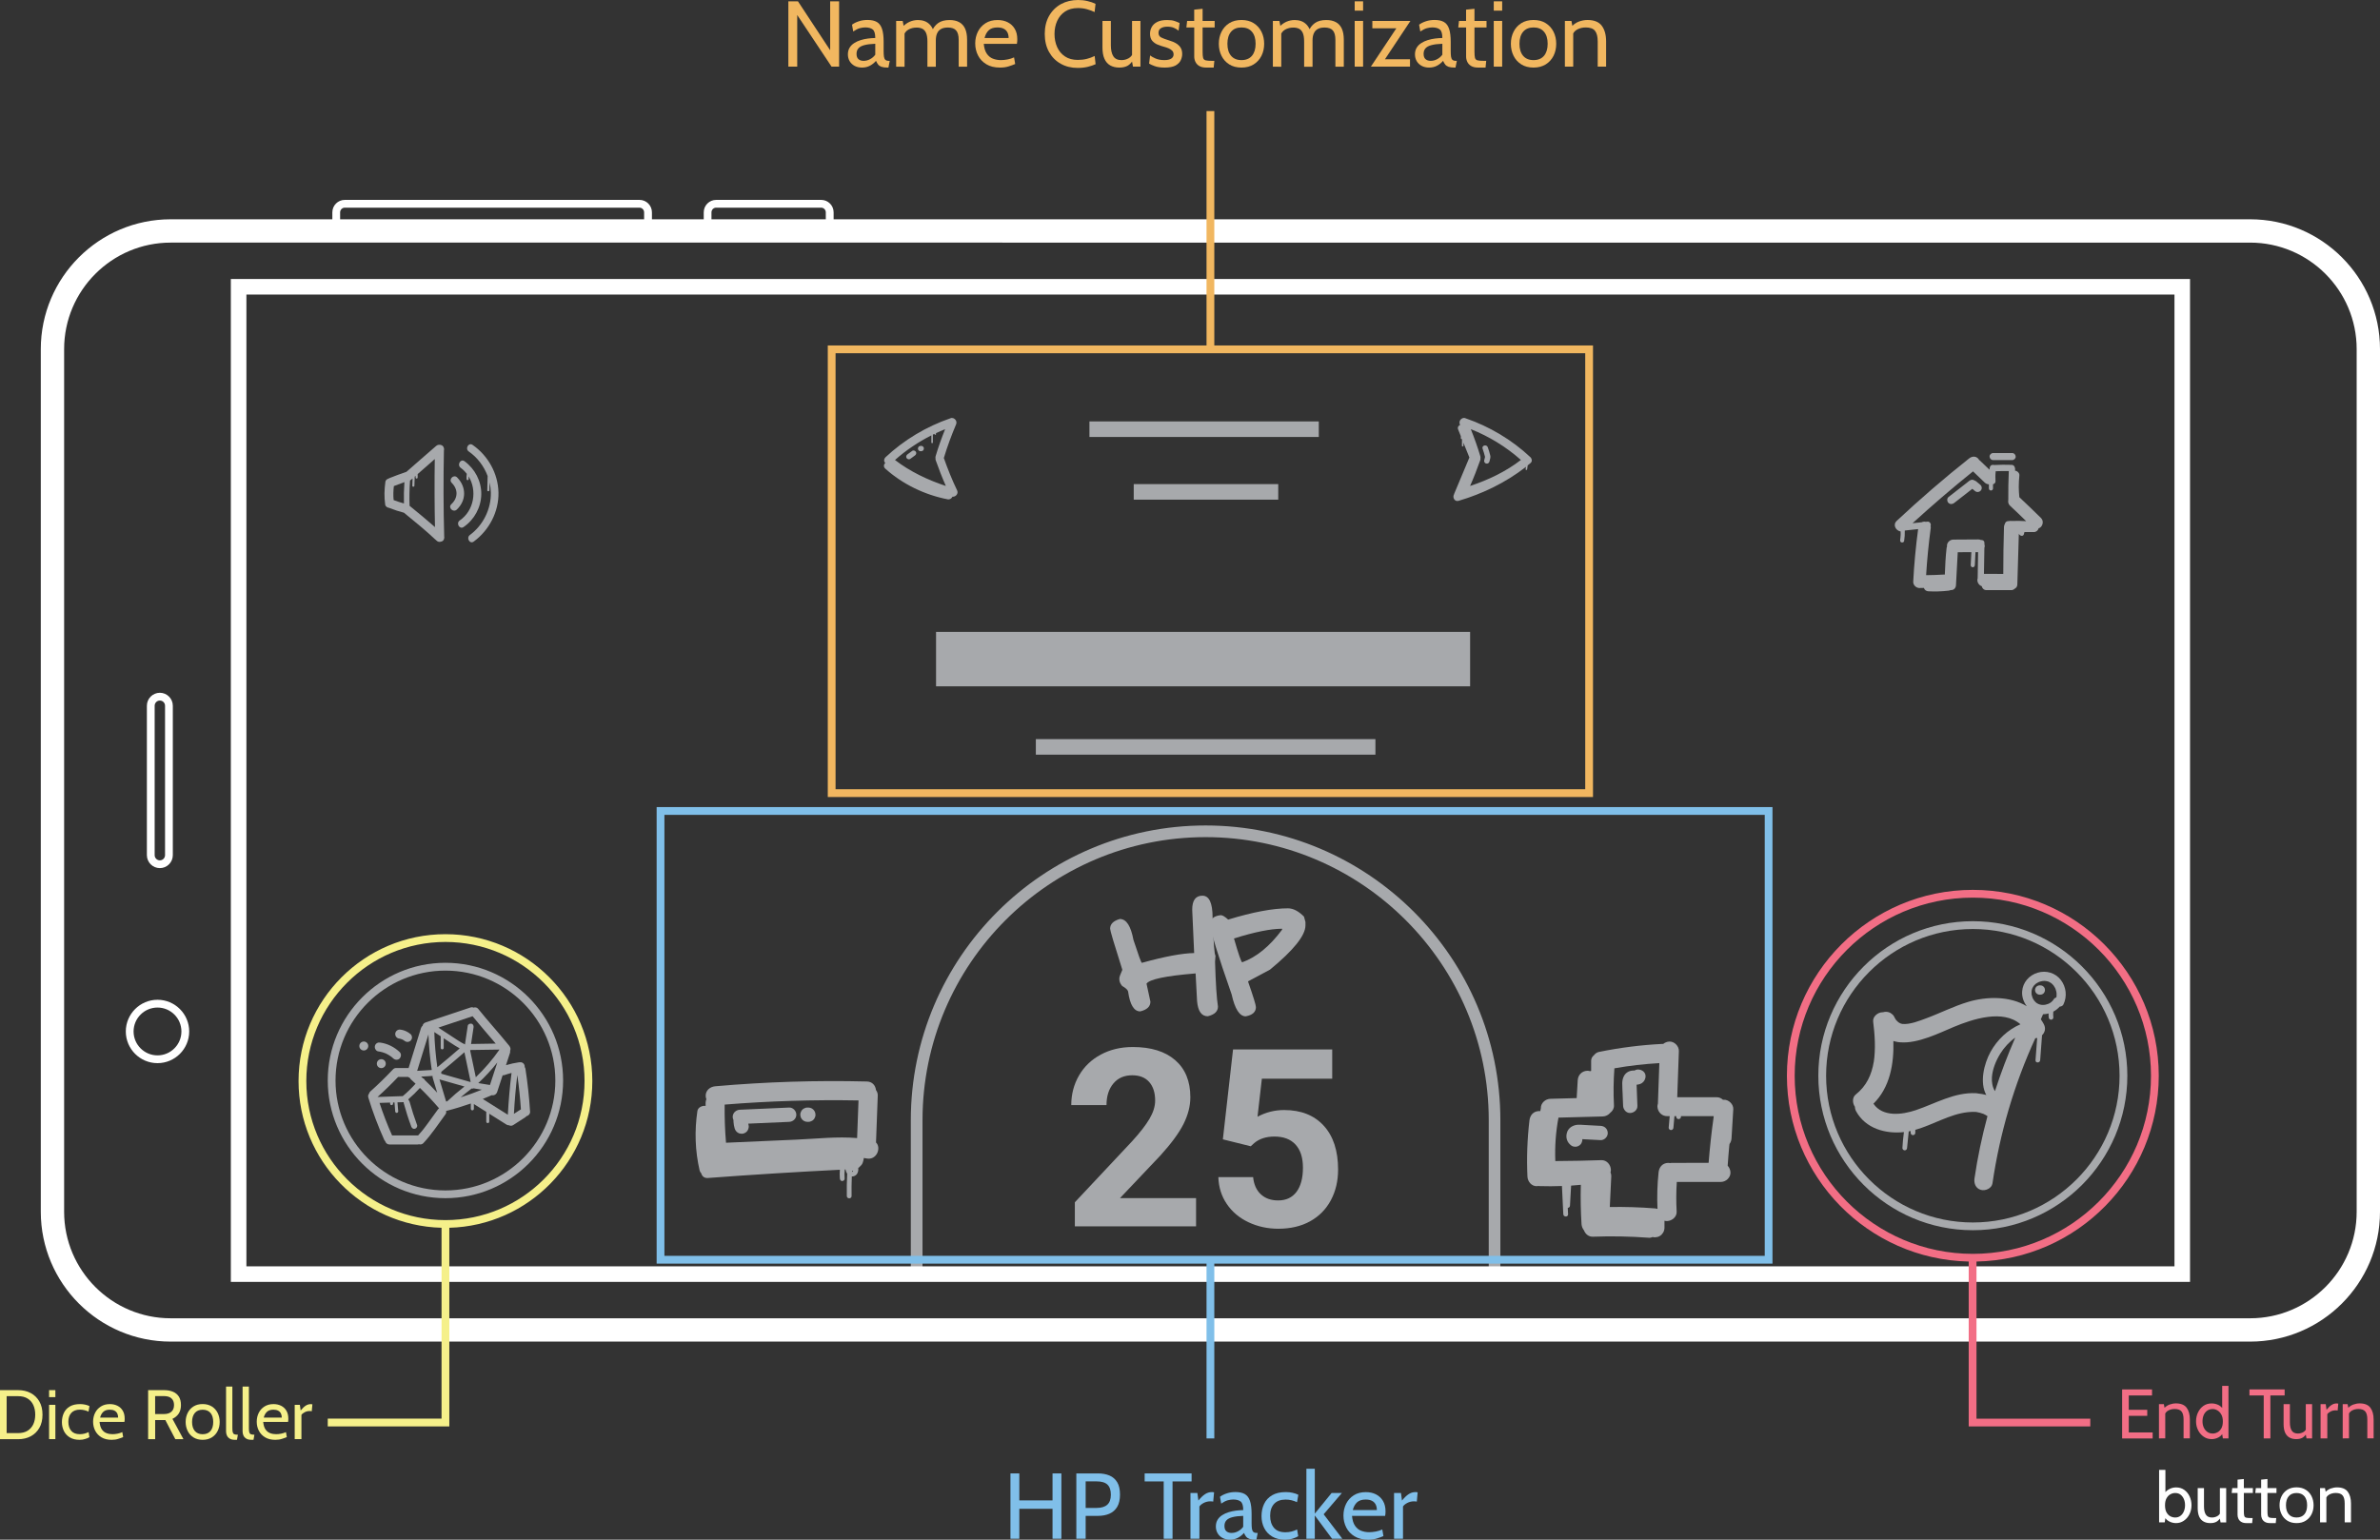 <?xml version="1.0" encoding="utf-8"?>
<!-- Generator: Adobe Illustrator 25.2.0, SVG Export Plug-In . SVG Version: 6.00 Build 0)  -->
<svg version="1.1" id="Layer_1" xmlns="http://www.w3.org/2000/svg" xmlns:xlink="http://www.w3.org/1999/xlink" x="0px" y="0px"
	 viewBox="0 0 612 396" style="enable-background:new 0 0 612 396;" xml:space="preserve">
<rect x="0" y="0" width="612" height="396" fill="#333333" stroke="none"/>
<style type="text/css">
	.st0{fill:#A7A9AC;}
	.st1{fill:#FFFFFF;}
	.st2{fill:#F1B760;}
	.st3{fill:#80BFE9;}
	.st4{fill:#F5F08A;}
	.st5{fill:#F26E85;}
</style>
<g>
	<g>
		<path class="st0" d="M225.26,293.84c0.15-4.02,0.3-8.05,0.45-12.07c0.02-0.51-0.16-1-0.46-1.41c-0.12-1.12-0.9-2.17-2.34-2.2
			c-13.01-0.32-26.03,0.09-39,1.23c-1.32,0.12-2.45,1.04-2.45,2.45c0,0.29,0.07,0.59,0.18,0.87c-0.12,0.29-0.19,0.6-0.2,0.94
			c0,0.26,0,0.53,0,0.79c-0.86-0.14-1.97,0.38-2.11,1.31c-0.76,5.11-0.59,10.24,0.57,15.28c0.07,0.29,0.22,0.54,0.42,0.74
			c0.18,0.71,0.74,1.28,1.7,1.21c11.31-0.85,22.63-1.55,33.95-2.12c-0.06,0.76-0.07,1.53,0,2.29c0.03,0.32,0.26,0.63,0.61,0.61
			c0.31-0.01,0.64-0.27,0.61-0.61c-0.07-0.79-0.04-1.58,0.03-2.36c0.06,0,0.13-0.01,0.19-0.01c0.09,0.37,0.22,0.77,0.44,1.09
			c-0.09,1.91-0.14,3.83-0.1,5.74c0.02,0.79,1.24,0.79,1.23,0c-0.03-1.68,0-3.35,0.06-5.03c0.39,0.02,0.78-0.1,1.1-0.39
			c0.52-0.47,0.61-1.15,0.56-1.8c0.23-0.13,0.42-0.31,0.56-0.52c0.05-0.04,0.1-0.08,0.15-0.12c0.23-0.23,0.39-0.5,0.47-0.81
			c0.13-0.36,0.2-0.73,0.25-1.11c0.22,0.04,0.45,0.07,0.67,0.12C225.37,298.5,226.71,295.28,225.26,293.84z M220.76,283.03
			c-0.12,3.23-0.24,6.46-0.36,9.68c-5.14-0.44-10.46,0.18-15.55,0.4c-6.05,0.27-12.1,0.53-18.16,0.8c-0.28-3.26-0.39-6.54-0.35-9.81
			C197.79,283.18,209.27,282.82,220.76,283.03z M219.24,301.35c-0.02,0.01-0.06,0.03-0.08,0.04c-0.01,0-0.02,0-0.03,0.01
			c-0.01,0-0.02,0-0.04,0c0-0.09,0.01-0.18,0.02-0.28c0.08,0.04,0.17,0.07,0.26,0.06c0.01,0,0.01,0,0.01,0
			c-0.01,0.01-0.01,0.03-0.02,0.04c0,0-0.05,0.07-0.07,0.08C219.3,301.3,219.26,301.33,219.24,301.35z"/>
		<path class="st0" d="M188.6,288.05c0,0.19,0,0.38,0.02,0.57c0.05,0.55,0.13,1.1,0.3,1.63c0.15,0.45,0.43,0.86,0.85,1.1
			c0.21,0.13,0.44,0.21,0.68,0.22c0.24,0.05,0.49,0.04,0.73-0.03c0.45-0.14,0.88-0.42,1.1-0.85c0.23-0.43,0.34-0.94,0.19-1.42
			c-0.03-0.09-0.04-0.18-0.06-0.27c3.51-0.15,7.01-0.31,10.52-0.46c0.99-0.04,1.84-0.81,1.84-1.84c0-0.96-0.84-1.88-1.84-1.84
			c-4.23,0.19-8.46,0.37-12.68,0.56c-0.99,0.04-1.84,0.81-1.84,1.84C188.4,287.53,188.48,287.8,188.6,288.05z"/>
		<path class="st0" d="M206.33,288c0.12,0.1,0.25,0.19,0.37,0.29c0.29,0.17,0.6,0.25,0.93,0.25c0.08,0,0.16,0,0.23,0
			c0.25,0.01,0.49-0.04,0.71-0.16c0.23-0.07,0.43-0.2,0.59-0.38c0.18-0.17,0.31-0.36,0.38-0.59c0.12-0.22,0.17-0.46,0.16-0.71
			c-0.02-0.16-0.04-0.33-0.07-0.49c-0.09-0.31-0.25-0.58-0.47-0.81c-0.12-0.1-0.25-0.19-0.37-0.29c-0.29-0.17-0.6-0.25-0.93-0.25
			c-0.08,0-0.16,0-0.23,0c-0.25-0.01-0.49,0.04-0.71,0.16c-0.23,0.07-0.43,0.2-0.59,0.38c-0.18,0.17-0.31,0.36-0.38,0.59
			c-0.12,0.22-0.17,0.46-0.16,0.71c0.02,0.16,0.04,0.33,0.07,0.49C205.94,287.5,206.1,287.77,206.33,288z"/>
	</g>
	<g>
		<path class="st0" d="M444.73,294.23c0.3-0.4,0.49-0.9,0.52-1.46c0.15-2.49,0.3-4.98,0.45-7.47c0.08-1.28-1.18-2.51-2.45-2.45
			c-0.06,0-0.12,0.02-0.19,0.02c-0.43-0.41-1-0.67-1.66-0.67c-3.37,0-6.74,0-10.11,0c0.14-3.95,0.28-7.9,0.42-11.86
			c0.05-1.28-1.16-2.51-2.45-2.45c-0.61,0.03-1.15,0.26-1.58,0.61c-0.05,0-0.1-0.01-0.15-0.01c-5.51,0.27-11,0.97-16.4,2.07
			c-0.51,0.11-0.95,0.43-1.27,0.86c-0.43,0.33-0.71,0.83-0.71,1.42c0,0.87,0,1.73,0,2.6c-0.09,0.02-0.19,0.05-0.28,0.07
			c-0.23-0.08-0.48-0.12-0.72-0.11c-1.39,0.06-2.37,1.08-2.45,2.45c-0.09,1.53-0.18,3.05-0.27,4.58c-2.25,0.06-4.51,0.12-6.76,0.18
			c-1.27,0.03-2.5,1.09-2.45,2.43c-0.05,0.25-0.1,0.5-0.15,0.75c-0.12-0.02-0.23-0.03-0.34-0.03c-1.46,0.07-2.29,1.08-2.45,2.45
			c-0.56,4.79-0.73,9.61-0.51,14.42c0.06,1.28,1.09,2.52,2.45,2.45c0.11-0.01,0.23-0.03,0.34-0.05c0.08,0.01,0.17,0.03,0.25,0.03
			c1.95,0.07,3.89,0.05,5.83-0.02c0.12,2.42,0.24,4.83,0.35,7.25c0.04,0.79,1.27,0.79,1.23,0c-0.03-0.54-0.05-1.08-0.08-1.62
			c0.28-0.03,0.55-0.22,0.57-0.58c0.1-1.72,0.19-3.44,0.29-5.15c0.84-0.05,1.67-0.13,2.5-0.21c-0.09,3.37-0.03,6.75,0.18,10.12
			c0.04,0.57,0.26,1.13,0.62,1.58c0.35,0.94,1.2,1.69,2.28,1.65c4.8-0.18,9.61-0.09,14.41,0.27c0.34,0.03,0.67-0.05,0.98-0.19
			c0.19,0.05,0.39,0.09,0.59,0.08c0.22-0.03,0.43-0.06,0.65-0.09c0.42-0.12,0.78-0.33,1.08-0.63c0.13-0.17,0.26-0.33,0.38-0.5
			c0.22-0.38,0.33-0.8,0.34-1.24c0-0.6,0-1.21,0-1.81c0.21,0.06,0.44,0.1,0.68,0.09c1.27-0.06,2.53-1.08,2.45-2.45
			c-0.14-2.54-0.13-5.09,0.04-7.62c3.78,0,7.56,0,11.35,0c1.28,0,2.51-1.13,2.45-2.45c-0.03-0.66-0.3-1.27-0.72-1.72
			c0.12-1.66,0.24-3.33,0.4-4.98C444.69,294.64,444.71,294.43,444.73,294.23z M429.78,299.1c-0.12,0-0.23,0.02-0.35,0.04
			c-0.16-0.03-0.33-0.05-0.49-0.05c-1.45,0.06-2.31,1.08-2.45,2.45c-0.33,3.12-0.42,6.26-0.28,9.39c-0.21-0.06-0.42-0.11-0.65-0.13
			c-3.86-0.31-7.73-0.42-11.61-0.36c0.13-2.64,0.26-5.28,0.38-7.92c0.02-0.34-0.06-0.67-0.2-0.98c0.07-0.22,0.11-0.46,0.1-0.7
			c-0.06-1.29-1.08-2.5-2.45-2.45c-3.87,0.13-7.75,0.21-11.62,0.23c-0.07,0-0.15,0.02-0.22,0.02c-0.15-3.8,0.12-7.53,0.81-11.19
			c3.8-0.1,7.61-0.2,11.41-0.3c0.74-0.02,1.45-0.39,1.91-0.95c0.59-0.44,0.99-1.11,0.95-1.9c-0.17-3.18-0.12-6.36,0.11-9.53
			c3.83-0.68,7.62-1.11,11.56-1.34c-0.12,3.48-0.25,6.95-0.37,10.43c-0.08,0.24-0.13,0.5-0.12,0.76c0.05,1.19,0.88,2.21,2.04,2.41
			c0.08,0.02,0.16,0.02,0.24,0.02c0.06,0,0.11,0.02,0.17,0.02c0.02,0,0.04,0,0.06,0c0.01,0,0.02,0,0.03,0c0.01,0,0.01,0,0.02,0
			c0.2,0,0.39,0,0.59,0c-0.09,0.99-0.17,1.98-0.26,2.97c-0.03,0.32,0.3,0.63,0.61,0.61c0.36-0.02,0.58-0.27,0.61-0.61
			c0.09-0.99,0.17-1.98,0.26-2.97c0.15,0,0.3,0,0.46,0c0,0.05,0,0.1,0,0.15c0,0.32,0.28,0.63,0.61,0.61
			c0.33-0.01,0.61-0.27,0.61-0.61c0-0.05,0-0.1,0-0.15c2.8,0,5.61,0,8.41,0c-0.01,0.1-0.01,0.2-0.02,0.3
			c-0.55,3.89-0.97,7.78-1.28,11.7C436.19,299.1,432.99,299.1,429.78,299.1z"/>
		<path class="st0" d="M411.6,289.57c-1-0.05-1.99-0.11-2.99-0.16c-0.48-0.03-0.95-0.05-1.43-0.08c-0.47-0.02-0.95-0.08-1.42-0.05
			c-1.32,0.08-2.55,0.82-2.87,2.17c-0.13,0.53-0.14,1.1,0.02,1.63c0.21,0.7,0.64,1.2,1.22,1.61c0.37,0.26,1,0.3,1.42,0.19
			c0.43-0.12,0.89-0.45,1.1-0.85c0.18-0.35,0.26-0.7,0.23-1.04c0.05,0,0.11,0.01,0.16,0.01c0.5,0.03,1,0.05,1.49,0.08
			c1.02,0.05,2.04,0.11,3.05,0.16c0.96,0.05,1.88-0.88,1.84-1.84C413.4,290.37,412.64,289.62,411.6,289.57z M406.26,291.73
			c-0.02-0.02-0.04-0.03-0.05-0.04c0.04,0.03,0.06,0.04,0.01-0.02C406.22,291.67,406.24,291.7,406.26,291.73z"/>
		<path class="st0" d="M420.31,275.34c-0.04,0-0.07-0.01-0.08-0.01c-0.57,0-1.16,0.09-1.66,0.39c-1.03,0.61-1.41,1.78-1.42,2.92
			c-0.01,0.93,0.07,1.86,0.1,2.79c0.04,1,0.08,2,0.12,2.99c0.04,0.96,0.82,1.89,1.84,1.84c0.97-0.04,1.88-0.81,1.84-1.84
			c-0.07-1.81-0.15-3.62-0.21-5.43c0.67-0.06,1.33-0.25,1.78-0.79c0.62-0.74,0.78-1.89,0-2.6
			C422.02,275.07,421,274.87,420.31,275.34z M420.7,275.33c-0.01,0.01-0.06,0.02-0.12,0.02
			C420.62,275.35,420.66,275.34,420.7,275.33z"/>
	</g>
	<path class="st0" d="M136.31,285.94c-0.23-3.71-0.63-7.4-1.2-11.07c-0.02-0.16-0.09-0.3-0.19-0.42c0.02-0.15,0.01-0.3-0.03-0.42
		c-0.09-0.28-0.26-0.55-0.53-0.69c-0.29-0.16-0.57-0.16-0.89-0.12c-1.14,0.16-2.26,0.41-3.36,0.74c0.34-1.05,0.68-2.11,1.03-3.16
		c0.06-0.16,0.06-0.33,0.03-0.5c0.21-0.43,0.09-0.93-0.22-1.32c-2.61-3.24-5.42-6.31-8.03-9.55c-0.27-0.34-0.75-0.4-1.16-0.27
		c-0.22-0.11-0.48-0.14-0.79-0.03c-3.85,1.27-7.68,2.57-11.53,3.84c-0.45,0.15-0.7,0.48-0.77,0.85c-0.18,0.13-0.32,0.33-0.41,0.59
		c-1.07,3.42-2.12,6.85-3.19,10.28c-1.05,0-2.11,0-3.16,0c0,0,0,0,0,0c-0.3-0.01-0.6,0.09-0.83,0.33c-1.89,2-3.85,3.92-5.9,5.75
		c-0.15,0.13-0.23,0.32-0.28,0.51c-0.21,0.25-0.31,0.59-0.19,1c1.13,3.72,2.51,7.35,4.1,10.9c0.05,0.12,0.13,0.21,0.22,0.29
		c0.13,0.5,0.56,0.89,1.11,0.89c2.42,0,4.83,0,7.25,0c0.12,0,0.24-0.03,0.35-0.06c0.39,0.11,0.82,0.04,1.12-0.28
		c2.15-2.28,3.87-4.95,5.72-7.46c0.17-0.24,0.2-0.55,0.13-0.84c0.08-0.01,0.15-0.02,0.23-0.04c2.07-0.53,4.11-1.16,6.13-1.86
		c0,0.46,0,0.91,0,1.37c0,0.2,0.18,0.4,0.39,0.39c0.21-0.01,0.39-0.17,0.39-0.39c0-0.41,0-0.82,0-1.24
		c0.02,0.01,0.04,0.03,0.06,0.04c1.04,0.66,2.08,1.31,3.13,1.97c0,0.84,0,1.68,0,2.52c0,0.5,0.77,0.5,0.77,0c0-0.68,0-1.36,0-2.03
		c1.49,0.94,2.97,1.87,4.46,2.81c0.18,0.11,0.38,0.16,0.59,0.15c0.34,0.17,0.75,0.19,1.09-0.03c1.02-0.66,2.05-1.32,3.07-1.98
		c0.13-0.08,0.25-0.19,0.34-0.31C135.87,286.98,136.34,286.5,136.31,285.94z M129.68,276.52c0.61-0.21,1.23-0.4,1.86-0.56
		c-0.45,3.57-0.76,7.16-0.95,10.75c-2.15-1.35-4.3-2.71-6.45-4.06c0.78-0.31,1.55-0.64,2.32-0.97c0.61,0.14,1.18-0.24,1.38-0.82
		c0.48-1.43,0.94-2.87,1.41-4.3C129.39,276.58,129.53,276.57,129.68,276.52z M109.21,277.76c-0.03-0.1-0.09-0.2-0.18-0.28
		c-0.08-0.07-0.19-0.13-0.3-0.17c-0.15-0.14-0.29-0.27-0.44-0.41c0.99-0.06,1.97-0.11,2.96-0.17c-0.03,0.12-0.05,0.26,0,0.41
		c0.39,1.3,0.78,2.6,1.17,3.9C111.39,279.92,110.32,278.82,109.21,277.76z M114.1,269.52c0-0.83,0-1.65,0-2.48
		c0.6,0.39,1.19,0.78,1.79,1.17c0.76,0.5,1.53,1,2.32,1.43c-1.89,1.65-3.81,3.27-5.75,4.86c-0.43-3-0.69-6.02-0.78-9.05
		c0.55,0.36,1.1,0.72,1.65,1.08c0,0.01,0,0.01,0,0.02c0,0.99,0,1.98,0,2.97C113.33,270.02,114.1,270.02,114.1,269.52z
		 M125.99,279.06c-1-0.16-2-0.33-3-0.49c1.76-1.64,3.4-3.41,4.89-5.3C127.26,275.2,126.63,277.13,125.99,279.06z M113.46,275.68
		c2.01-1.65,4-3.33,5.96-5.04c0.53,2.53,1.07,5.06,1.6,7.6c-0.02,0.02-0.04,0.03-0.06,0.05c-2.5-0.71-5.01-1.43-7.51-2.14
		c0.03-0.08,0.05-0.17,0.05-0.26C113.5,275.81,113.48,275.74,113.46,275.68z M122.35,277.06c-0.48-2.29-0.97-4.58-1.45-6.86
		c0.03-0.04,0.05-0.09,0.06-0.14c2.49-0.04,4.99-0.08,7.48-0.11C126.66,272.51,124.61,274.89,122.35,277.06z M114.72,283.32
		c-0.57-1.9-1.14-3.8-1.71-5.7c2.14,0.61,4.28,1.22,6.42,1.83c-1.53,1.2-3,2.46-4.41,3.79
		C114.92,283.26,114.82,283.29,114.72,283.32z M121.27,279.97c0.2,0.05,0.37,0.02,0.52-0.05c0.7,0.12,1.41,0.23,2.11,0.35
		c-1.79,0.73-3.6,1.38-5.44,1.96C119.38,281.45,120.32,280.7,121.27,279.97z M127.47,268.41c-2.12,0.03-4.23,0.06-6.34,0.1
		c0.21-1.42,0.42-2.85,0.64-4.27c0.06-0.4-0.1-0.85-0.54-0.95c-0.37-0.08-0.89,0.11-0.95,0.54c-0.23,1.56-0.46,3.11-0.7,4.67
		c-0.01,0.04,0,0.09,0,0.13c-1.07-0.5-2.06-1.19-3.05-1.84c-1.27-0.83-2.53-1.66-3.8-2.49c2.93-0.98,5.86-1.96,8.79-2.93
		C123.46,263.76,125.49,266.06,127.47,268.41z M110.17,266.06c0.11,3.06,0.4,6.11,0.85,9.14c-1.25,0.07-2.5,0.14-3.75,0.22
		C108.23,272.3,109.2,269.18,110.17,266.06z M102.37,276.99c0.87,0,1.73,0,2.6,0c0.12,0.11,0.27,0.2,0.43,0.25
		c0.05,0.13,0.14,0.26,0.25,0.36c0.41,0.37,0.81,0.75,1.21,1.13c-1.02,1.13-2.11,2.2-3.28,3.18c0,0,0,0.01-0.01,0.01
		c-2.16,0.07-4.32,0.15-6.48,0.22c0,0,0-0.01,0-0.01C98.92,280.49,100.68,278.77,102.37,276.99z M112.59,285.37
		c-0.89,1.21-1.75,2.44-2.64,3.64c-0.23,0.31-0.46,0.61-0.69,0.92c-0.06,0.08-0.12,0.16-0.18,0.24c-0.07,0.09,0.04-0.05-0.07,0.09
		c-0.12,0.15-0.24,0.31-0.36,0.46c-0.36,0.45-0.75,0.89-1.14,1.32c-0.04,0-0.07-0.01-0.11-0.01c-2.19,0-4.38,0-6.58,0
		c0-0.01-0.01-0.02-0.01-0.03c-1.22-2.72-2.28-5.5-3.22-8.33c0.91-0.03,1.81-0.06,2.72-0.09c0,0.09,0,0.19,0,0.28
		c0,0.1,0.04,0.2,0.11,0.27c0.07,0.07,0.18,0.12,0.27,0.11c0.1,0,0.2-0.04,0.27-0.11c0.07-0.08,0.11-0.17,0.11-0.27
		c0-0.1,0-0.2,0-0.3c0.12,0,0.24-0.01,0.37-0.01c0.06,0.76,0.12,1.53,0.18,2.29c0.02,0.2,0.17,0.4,0.39,0.39
		c0.2-0.01,0.4-0.17,0.39-0.39c-0.06-0.77-0.12-1.55-0.19-2.32c0.53-0.02,1.06-0.04,1.59-0.05c-0.01,0.08-0.01,0.17,0.02,0.26
		c0.56,2.04,1.2,4.06,1.94,6.04c0.14,0.39,0.52,0.66,0.95,0.54c0.38-0.1,0.68-0.56,0.54-0.95c-0.73-1.98-1.38-4-1.94-6.04
		c-0.05-0.19-0.16-0.32-0.29-0.41c0.02-0.08,0.04-0.16,0.04-0.24c1.03-0.89,2.01-1.85,2.92-2.86c1.69,1.65,3.31,3.36,4.84,5.15
		c0.03,0.03,0.06,0.06,0.1,0.09C112.8,285.12,112.69,285.24,112.59,285.37z M132.15,286.48c0.18-3.34,0.47-6.67,0.87-9.98
		c0.43,2.93,0.73,5.88,0.93,8.84c-0.04,0.02-0.07,0.03-0.11,0.05C133.27,285.75,132.71,286.11,132.15,286.48z M97.2,270.4
		c0.39,0.06,0.78,0.14,1.17,0.25c0.2,0.06,0.39,0.12,0.58,0.2c0.04,0.01,0.07,0.03,0.11,0.04c0.08,0.04,0.17,0.07,0.25,0.11
		c0.36,0.17,0.7,0.37,1.03,0.6c0.08,0.05,0.16,0.11,0.24,0.17c0.02,0.01,0.03,0.02,0.05,0.03c0,0,0,0,0.01,0
		c0.17,0.14,0.33,0.28,0.49,0.43c0.44,0.42,1.21,0.47,1.64,0c0.41-0.45,0.47-1.19,0-1.64c-1.35-1.28-3.09-2.17-4.93-2.43
		c-0.32-0.05-0.6-0.05-0.89,0.12c-0.24,0.14-0.47,0.42-0.53,0.69c-0.07,0.3-0.05,0.63,0.12,0.89
		C96.66,270.1,96.91,270.36,97.2,270.4z M99.06,270.89c0.01,0,0.02,0.01,0.02,0.01C99.19,270.94,99.12,270.92,99.06,270.89z
		 M101.97,266.78c-0.23-0.21-0.33-0.52-0.34-0.82c-0.01-0.29,0.14-0.62,0.34-0.82c0.1-0.11,0.23-0.19,0.37-0.24
		c0.14-0.07,0.29-0.11,0.45-0.1c0.28,0.04,0.57,0.07,0.85,0.15c0.27,0.07,0.52,0.18,0.78,0.29c0.44,0.19,0.82,0.46,1.18,0.76
		c0.23,0.19,0.33,0.53,0.34,0.82c0.01,0.31-0.14,0.6-0.34,0.82c-0.2,0.21-0.53,0.34-0.82,0.34c-0.16,0.01-0.31-0.03-0.45-0.1
		c-0.12-0.04-0.22-0.11-0.32-0.19c-0.2-0.15-0.42-0.28-0.65-0.38c-0.26-0.1-0.53-0.17-0.81-0.21c-0.12-0.02-0.24-0.06-0.35-0.13
		C102.12,266.9,102.04,266.84,101.97,266.78z M94.7,269.03c0,0.63-0.51,1.15-1.15,1.15s-1.15-0.51-1.15-1.15
		c0-0.63,0.51-1.15,1.15-1.15S94.7,268.39,94.7,269.03z M99.2,273.57c0,0.63-0.51,1.15-1.15,1.15s-1.15-0.51-1.15-1.15
		c0-0.63,0.51-1.15,1.15-1.15S99.2,272.93,99.2,273.57z"/>
	<g>
		<path class="st0" d="M524.81,133.21c-1.84-1.79-3.67-3.59-5.55-5.33c-0.08-0.88-0.15-1.77-0.15-2.66c0-0.99,0.07-1.97,0.16-2.95
			c0.06-0.6-0.53-1.16-1.11-1.21c0.01-0.14,0.01-0.28,0.01-0.42c0.01-0.15-0.02-0.27-0.07-0.37c-0.06-0.4-0.37-0.69-0.79-0.71
			c-1.53-0.06-3.06-0.04-4.59,0.04c-0.09-0.03-0.18-0.06-0.27-0.05c-0.21,0.01-0.43,0.08-0.57,0.24c-0.15,0.17-0.21,0.35-0.24,0.57
			c-0.02,0.15-0.03,0.3-0.05,0.45c-0.82-0.78-1.64-1.55-2.45-2.34c-0.08-0.08-0.16-0.14-0.25-0.2c-0.07-0.13-0.15-0.26-0.25-0.36
			c-0.68-0.68-1.61-0.55-2.3,0c-6.42,5.09-12.62,10.45-18.61,16.05c-1.12,1.05-0.18,2.56,1,2.73c0.01,0.27,0.02,0.54,0.01,0.82
			c-0.02,0.48-0.07,0.95-0.13,1.36c-0.04,0.27,0.07,0.58,0.37,0.65c0.25,0.06,0.6-0.08,0.65-0.37c0.14-0.89,0.2-1.79,0.17-2.7
			c1.14-0.12,2.28-0.24,3.43-0.37c-0.6,4.5-1.03,9.01-1.26,13.54c-0.04,0.88,0.78,1.62,1.62,1.62c0.08,0,0.15-0.01,0.23-0.02
			c0.3,0,0.6-0.01,0.89-0.01c0.16,0.5,0.58,0.84,1.14,0.87c1.72,0.09,3.45,0.04,5.17-0.16c0.22-0.03,0.41-0.07,0.59-0.16
			c0.04,0.01,0.09,0.01,0.13,0.01c0.69,0,1.18-0.56,1.22-1.22c0.15-2.84,0.3-5.68,0.46-8.52c1.17,0,2.33-0.01,3.5-0.02
			c-0.06,1.12-0.11,2.24-0.17,3.36c-0.01,0.28,0.25,0.53,0.53,0.53c0.3,0,0.51-0.24,0.53-0.53c0.06-1.12,0.11-2.24,0.17-3.36
			c0.22,0,0.44,0,0.67,0c-0.03,2.24-0.06,4.49-0.11,6.73c-0.05,0.16-0.08,0.32-0.08,0.49c0.03,0.71,0.48,1.32,1.13,1.54
			c0.11,0.57,0.58,1.01,1.19,1.01c2.14,0,4.28,0,6.42,0c0.33,0,0.65-0.15,0.88-0.38c0.36-0.18,0.64-0.52,0.66-1.04
			c0.13-4.37,0.26-8.74,0.39-13.11c0.05,0.12,0.11,0.23,0.2,0.31c0.06,0.06,0.12,0.11,0.19,0.15c0.07,0.04,0.16,0.08,0.24,0.09
			c0.14,0.03,0.29,0.02,0.41-0.05c0.12-0.07,0.21-0.18,0.24-0.32c0.05-0.19,0.11-0.38,0.16-0.58c0.81,0,1.63,0,2.44,0
			c0.55,0,1.08-0.42,1.19-0.96c0.23-0.07,0.45-0.2,0.62-0.38C525.4,134.86,525.46,133.84,524.81,133.21z M507.35,121.24
			c0.99,0.96,1.99,1.92,2.99,2.86c0.29,0.28,0.68,0.45,1.09,0.47c0,0.35,0,0.71,0,1.06c0,0.28,0.24,0.54,0.53,0.53
			c0.29-0.01,0.53-0.23,0.53-0.53c0-0.36,0-0.72,0-1.08c0.35-0.09,0.66-0.38,0.64-0.77c-0.01-0.22-0.02-0.44-0.02-0.66
			c0.01-0.06,0.02-0.11,0.01-0.17c0-0.05-0.01-0.11-0.02-0.16c0-0.24,0-0.49,0.01-0.73c0.01-0.29,0.04-0.57,0.07-0.86
			c1.12-0.05,2.24-0.06,3.37-0.04c-0.11,2.48-0.15,4.96-0.13,7.45c-0.1,0.51,0.02,1.06,0.43,1.44c1.41,1.31,2.8,2.65,4.17,3.99
			c-1.24-0.08-2.48-0.1-3.73-0.05c-0.24-0.04-0.49-0.03-0.73,0.03c-0.07,0-0.15,0-0.22,0.01c-0.39,0.03-0.72,0.3-0.79,0.69
			c-0.14,0.22-0.23,0.49-0.24,0.82c-0.12,4.02-0.18,8.05-0.18,12.07c-1.66-0.01-3.31-0.01-4.97-0.02c0.04-2.23,0.07-4.46,0.11-6.68
			c0.06-0.17,0.1-0.35,0.09-0.54c-0.01-0.15-0.04-0.28-0.08-0.42c0-0.1,0-0.2,0-0.3c0.01-0.57-0.47-0.82-0.91-0.77
			c-0.2-0.09-0.41-0.14-0.65-0.14c-2.15-0.01-4.3,0.05-6.45,0.04c-0.85,0-1.66,0.75-1.62,1.62c0,0.05,0.01,0.09,0.02,0.14
			c-0.05,0.11-0.09,0.23-0.11,0.35c-0.27,2.28-0.37,4.59-0.46,6.89c-0.07-0.01-0.15-0.02-0.23-0.01c-1.53,0.1-3.05,0.14-4.58,0.16
			c0.25-4.06,0.65-8.11,1.19-12.15c0.02-0.17,0-0.34-0.05-0.49c0.04-0.09,0.07-0.2,0.07-0.32c0-0.4-0.37-0.86-0.81-0.81
			c-0.16,0.02-0.31,0.03-0.47,0.05c-0.12-0.03-0.24-0.05-0.36-0.05c-0.27,0-0.5,0.06-0.71,0.16c-0.78,0.08-1.57,0.17-2.35,0.25
			C496.85,129.97,502.02,125.51,507.35,121.24z"/>
		<path class="st0" d="M502.52,129.35c1.55-1.21,3.1-2.42,4.65-3.63c0.2,0.17,0.41,0.34,0.61,0.51c0.1,0.1,0.21,0.18,0.34,0.22
			c0.13,0.07,0.26,0.1,0.41,0.09c0.15,0.01,0.28-0.02,0.41-0.09c0.13-0.04,0.24-0.12,0.34-0.22c0.05-0.07,0.11-0.14,0.17-0.21
			c0.1-0.16,0.14-0.34,0.14-0.53c-0.01-0.09-0.03-0.19-0.04-0.28c-0.05-0.18-0.14-0.33-0.27-0.47c-0.34-0.28-0.68-0.56-1.02-0.85
			c-0.1-0.1-0.21-0.18-0.34-0.22c-0.04-0.02-0.08-0.03-0.12-0.05c-0.45-0.35-0.97-0.29-1.41,0.05c-1.79,1.39-3.57,2.79-5.36,4.18
			c-0.44,0.34-0.38,1.14,0,1.49C501.49,129.77,502.06,129.71,502.52,129.35z"/>
		<path class="st0" d="M512.52,118.34c1.63,0,3.26,0,4.89,0c0.48,0,0.94-0.42,0.91-0.91c-0.02-0.49-0.4-0.91-0.91-0.91
			c-1.63,0-3.26,0-4.89,0c-0.48,0-0.94,0.42-0.91,0.91C511.63,117.92,512.01,118.34,512.52,118.34z"/>
	</g>
	<g>
		<path class="st0" d="M529.92,252.03c-1.4-1.81-3.75-2.51-5.94-1.86c-2.21,0.66-3.84,2.5-4,4.83c-0.1,1.36,0.37,2.73,1.2,3.8
			c-4.32-2.61-10.15-2.57-15.03-1.13c-3.81,1.13-7.35,2.97-11.08,4.33c-1.24,0.45-3.99,1.59-5.95,1.35
			c-0.17-0.04-0.33-0.09-0.49-0.15c-0.15-0.08-0.3-0.16-0.45-0.26c-0.25-0.21-0.47-0.43-0.68-0.68c-0.17-0.27-0.33-0.54-0.46-0.84
			c-0.15-0.28-0.36-0.5-0.62-0.67c-0.23-0.21-0.5-0.35-0.82-0.43c-0.43-0.12-0.97-0.11-1.43,0.04c-0.04,0-0.07-0.01-0.1-0.01
			c-1.17,0-2.56,1.1-2.4,2.4c0.22,1.72,0.38,3.45,0.43,5.19c0.03,0.91,0.02,1.83-0.03,2.74c-0.04,0.83-0.13,1.73-0.23,2.35
			c-0.59,3.48-1.89,6.28-4.66,8.49c-0.92,0.73-0.86,2.24-0.2,3.14c0,0.37,0.09,0.77,0.31,1.17c2.44,4.43,7.56,5.86,12.29,5.34
			c-0.18,1.36-0.33,2.73-0.39,4.1c-0.01,0.32,0.29,0.6,0.6,0.6c0.35,0,0.57-0.28,0.6-0.6c0.14-1.43,0.29-2.85,0.43-4.28
			c0.03-0.01,0.06-0.01,0.09-0.01c0.13-0.03,0.27-0.06,0.4-0.09c0,0.16,0,0.32,0,0.47c0,0.31,0.28,0.61,0.6,0.6
			c0.32-0.01,0.6-0.26,0.6-0.6c0-0.26,0-0.51,0-0.77c4.57-1.28,8.78-4.03,13.49-4.54c0.05,0,0.1-0.01,0.15-0.01
			c0.11-0.01,0.23-0.02,0.35-0.03c0.21-0.02,0.43-0.03,0.64-0.04c0.19,0,0.37,0,0.56,0c0.17,0.01,0.35,0.02,0.52,0.03
			c0.62,0.11,1.23,0.27,1.82,0.49c0.36,0.17,0.7,0.36,1.03,0.57c-1.42,5.27-2.55,10.61-3.34,16.03c-0.19,1.28,0.32,2.58,1.67,2.95
			c1.13,0.31,2.76-0.39,2.95-1.67c1.89-12.89,5.58-25.49,11.02-37.34c0.16-0.01,0.32-0.03,0.48-0.07c-0.14,1.91-0.29,3.81-0.43,5.72
			c-0.06,0.77,1.14,0.77,1.2,0c0.16-2.14,0.32-4.28,0.48-6.42c0.7-0.68,1.05-1.73,0.46-2.84c-0.24-0.44-0.49-0.86-0.77-1.26
			c0.19-0.43,0.38-0.87,0.57-1.3c0.48,0,0.96-0.08,1.42-0.2c-0.01,0.39,0,0.78,0.06,1.16c0.02,0.14,0.16,0.29,0.28,0.36
			c0.13,0.08,0.32,0.11,0.46,0.06c0.34-0.11,0.47-0.4,0.42-0.74c0.02,0.15,0-0.04-0.01-0.07c-0.01-0.06-0.01-0.12-0.02-0.18
			c-0.01-0.1-0.01-0.2-0.01-0.31c0-0.23,0.01-0.46,0.03-0.69c0-0.01,0-0.03,0-0.06c0.62-0.32,1.18-0.76,1.64-1.29
			c0.4-0.02,0.8-0.19,0.97-0.56C531.59,256.29,531.32,253.84,529.92,252.03z M512.99,280.64c-0.66-1.03-0.87-2.39-0.78-3.61
			c0.17-2.12,1.04-4.23,2.15-6.03c0.99-1.6,2.31-3.03,3.85-4.13C516.24,271.38,514.5,275.97,512.99,280.64z M508.69,281.25
			c-0.16-0.04-0.33-0.07-0.51-0.08c-5.63-0.29-10.39,2.62-15.54,4.36c-3.51,1.18-8.52,1.84-10.9-1.66
			c4.25-4.17,5.3-10.24,5.13-16.13c0.35,0.11,0.72,0.2,1.09,0.26c0.03,0.01,0.05,0.02,0.08,0.02c0.2,0.04,0.41,0.06,0.61,0.06
			c4.55,0.38,10.19-2.47,13.69-3.93c4.94-2.07,12.72-4.61,17.2-0.71c-3.24,1.39-5.94,3.95-7.68,7.08
			c-1.72,3.12-2.86,7.95-1.09,11.13c-0.06-0.02-0.12-0.05-0.19-0.07C509.96,281.42,509.33,281.32,508.69,281.25z M528.08,257.04
			c-0.04,0.07-0.09,0.14-0.14,0.21c-0.02,0.02-0.12,0.14-0.13,0.15c-0.11,0.12-0.22,0.22-0.34,0.33c-0.03,0.03-0.14,0.11-0.15,0.12
			c-0.09,0.06-0.18,0.12-0.28,0.17c-0.06,0.04-0.13,0.07-0.19,0.1c-0.06,0.03-0.12,0.06-0.17,0.08c-0.02,0.01-0.01,0.01-0.04,0.01
			c-0.17,0.06-0.34,0.12-0.52,0.16c-0.11,0.03-0.21,0.05-0.32,0.07c-0.02,0-0.03,0.01-0.04,0.01c-0.02,0-0.04,0-0.07,0
			c-0.18,0.01-0.36,0.02-0.54,0.01c-0.08,0-0.16-0.01-0.24-0.02c-0.03-0.01-0.17-0.03-0.19-0.04c-0.11-0.02-0.21-0.05-0.31-0.08
			c-0.02,0-0.13-0.05-0.18-0.06c-0.14-0.07-0.29-0.14-0.42-0.22c-0.07-0.05-0.14-0.1-0.21-0.15c-0.03-0.03-0.08-0.07-0.1-0.09
			c-0.06-0.06-0.13-0.12-0.19-0.19c-0.02-0.02-0.16-0.19-0.2-0.22c-0.1-0.13-0.19-0.26-0.27-0.4c-0.05-0.09-0.1-0.19-0.15-0.29
			c-0.02-0.03-0.02-0.04-0.03-0.06c-0.01-0.02-0.01-0.03-0.02-0.06c-0.06-0.17-0.12-0.34-0.16-0.52c-0.03-0.11-0.05-0.21-0.07-0.32
			c-0.01-0.02-0.01-0.04-0.01-0.05c0-0.02,0-0.03,0-0.06c-0.01-0.22-0.01-0.43,0-0.65c0-0.02,0-0.03,0-0.05
			c0.01-0.09,0.03-0.19,0.05-0.28c0.02-0.11,0.05-0.21,0.09-0.31c0,0.01,0.04-0.1,0.06-0.16c0.03-0.06,0.07-0.15,0.07-0.14
			c0.06-0.12,0.13-0.24,0.21-0.36c0,0,0.06-0.08,0.09-0.13c0.04-0.05,0.1-0.12,0.1-0.12c0.13-0.14,0.27-0.27,0.41-0.39
			c0.02-0.01,0.01-0.01,0.01-0.01c0.01-0.01,0.01-0.01,0.03-0.02c0.09-0.06,0.17-0.12,0.26-0.17c0.16-0.1,0.32-0.18,0.49-0.26
			c0.05-0.02,0.14-0.06,0.16-0.06c0.1-0.03,0.2-0.06,0.3-0.09c0.14-0.04,0.29-0.07,0.44-0.1c-0.01,0.01,0.3-0.03,0.38-0.03
			c0.1,0,0.21,0,0.31,0c0.04,0,0.24,0.03,0.29,0.03c0.14,0.03,0.28,0.05,0.42,0.09c0.1,0.03,0.2,0.06,0.3,0.1
			c0.01,0,0.01,0,0.02,0.01c0.01,0,0.01,0.01,0.03,0.02c0.17,0.09,0.34,0.19,0.5,0.29c0.04,0.02,0.04,0.02,0.05,0.03
			c0.01,0.01,0.01,0.01,0.04,0.04c0.08,0.07,0.16,0.14,0.23,0.21c0.08,0.07,0.15,0.15,0.22,0.23c0.04,0.04,0.07,0.08,0.11,0.13
			c0.13,0.19,0.25,0.38,0.36,0.58c0.03,0.06,0.06,0.13,0.09,0.19c0.01,0.03,0.01,0.03,0.02,0.04c0.02,0.05,0.04,0.11,0.06,0.16
			c0.07,0.2,0.13,0.4,0.17,0.61c0.02,0.07,0.03,0.15,0.04,0.22c0,0.02,0.02,0.26,0.03,0.3c0.01,0.21,0,0.42-0.01,0.63
			c0,0.02,0,0.03,0,0.05c0,0.02-0.01,0.03-0.01,0.05c-0.02,0.07-0.03,0.13-0.04,0.2C528.48,256.62,528.24,256.79,528.08,257.04z"/>
		<path class="st0" d="M525.5,253.78c-0.08-0.06-0.16-0.12-0.24-0.19c-0.19-0.11-0.39-0.16-0.61-0.16c-0.05,0-0.1,0-0.15,0
			c-0.17-0.01-0.32,0.03-0.46,0.1c-0.15,0.05-0.28,0.13-0.39,0.25c-0.12,0.11-0.2,0.24-0.25,0.39c-0.08,0.14-0.11,0.3-0.1,0.46
			c0.01,0.11,0.03,0.21,0.04,0.32c0.06,0.2,0.16,0.38,0.31,0.53c0.08,0.06,0.16,0.12,0.24,0.19c0.19,0.11,0.39,0.16,0.61,0.16
			c0.05,0,0.1,0,0.15,0c0.17,0.01,0.32-0.03,0.46-0.1c0.15-0.05,0.28-0.13,0.39-0.25c0.12-0.11,0.2-0.24,0.25-0.39
			c0.08-0.14,0.11-0.3,0.1-0.46c-0.01-0.11-0.03-0.21-0.04-0.32C525.76,254.1,525.65,253.93,525.5,253.78z"/>
	</g>
	<path class="st0" d="M114.54,308.17c-16.69,0-30.26-13.58-30.26-30.27c0-16.69,13.58-30.27,30.26-30.27s30.26,13.58,30.26,30.27
		C144.8,294.6,131.23,308.17,114.54,308.17z M114.54,249.64c-15.58,0-28.26,12.68-28.26,28.27c0,15.59,12.68,28.27,28.26,28.27
		s28.26-12.68,28.26-28.27C142.8,262.32,130.12,249.64,114.54,249.64z"/>
	<path class="st0" d="M507.3,316.41c-21.91,0-39.73-17.83-39.73-39.74s17.82-39.74,39.73-39.74c21.91,0,39.73,17.83,39.73,39.74
		S529.21,316.41,507.3,316.41z M507.3,238.94c-20.81,0-37.73,16.93-37.73,37.74c0,20.81,16.93,37.74,37.73,37.74
		c20.81,0,37.73-16.93,37.73-37.74C545.03,255.87,528.11,238.94,507.3,238.94z"/>
	<path class="st0" d="M385.81,329.2h-151.6v-41.09c0-41.8,34-75.8,75.8-75.8s75.8,34.01,75.8,75.8V329.2z M237.22,326.2h145.6
		v-38.09c0-40.14-32.66-72.8-72.8-72.8s-72.8,32.66-72.8,72.8V326.2z"/>
	<path class="st0" d="M246.11,126.11c-1.3-2.7-2.41-5.48-3.41-8.31c0.89-2.95,1.95-5.82,3.15-8.65c0.31-0.73-0.18-1.4-0.75-1.6
		c0,0,0,0-0.01,0c-0.23-0.08-0.48-0.08-0.69,0.03c-6.15,2.11-11.95,5.56-16.69,10.02c-0.17,0.16-0.27,0.34-0.31,0.52
		c-0.11,0.31-0.06,0.65,0.24,0.94c-0.39,0.38-0.52,1,0,1.47c4.43,3.99,10.18,6.77,16.03,7.89c0.6,0.12,1.05-0.23,1.25-0.67
		c0,0,0,0,0.01,0C245.67,127.85,246.55,127.02,246.11,126.11z M230.14,118.31c2.81-2.49,5.98-4.63,9.35-6.33c0,0.61,0,1.22,0,1.82
		c0,0.25,0.39,0.25,0.39,0c0-0.67,0-1.34,0-2.02c0.13-0.06,0.26-0.13,0.4-0.19c0.01,0.03,0.01,0.07,0.02,0.1
		c0.01,0.03,0.02,0.05,0.04,0.07c0.01,0.02,0.03,0.04,0.06,0.05c0.02,0.01,0.05,0.02,0.07,0.02c0.03,0.01,0.05,0,0.08,0
		c0.05-0.02,0.09-0.04,0.12-0.09c0.01-0.02,0.01-0.03,0.02-0.05c0.01-0.03,0.01-0.07,0-0.1c-0.01-0.06-0.02-0.11-0.03-0.17
		c0.78-0.37,1.57-0.71,2.37-1.03c-0.91,2.28-1.74,4.58-2.44,6.94c-0.06,0.2-0.06,0.37-0.03,0.53c-0.02,0.15-0.01,0.32,0.05,0.51
		c0.79,2.23,1.65,4.45,2.61,6.62C238.56,123.45,234.04,121.3,230.14,118.31z M234.05,118.04c-0.3,0.22-0.77,0.05-0.94-0.25
		c-0.2-0.34-0.05-0.72,0.25-0.94c0.41-0.3,0.81-0.59,1.22-0.89c0.3-0.22,0.77-0.05,0.94,0.25c0.2,0.34,0.05,0.72-0.25,0.94
		C234.86,117.45,234.45,117.74,234.05,118.04L234.05,118.04z M236.73,116.05c-0.12,0-0.24-0.03-0.35-0.09
		c-0.05-0.04-0.09-0.07-0.14-0.11c-0.09-0.09-0.14-0.19-0.18-0.3c-0.01-0.06-0.02-0.12-0.02-0.18c0-0.09,0.02-0.18,0.06-0.27
		c0.03-0.09,0.08-0.16,0.14-0.22c0.06-0.07,0.14-0.11,0.22-0.14c0.08-0.04,0.17-0.06,0.27-0.06c0.05,0,0.1,0,0.15,0
		c0.12,0,0.24,0.03,0.35,0.09c0.05,0.04,0.09,0.07,0.14,0.11c0.09,0.09,0.14,0.19,0.18,0.3c0.01,0.06,0.02,0.12,0.02,0.18
		c0,0.09-0.02,0.18-0.06,0.27c-0.03,0.09-0.08,0.16-0.14,0.22c-0.06,0.07-0.14,0.11-0.22,0.14c-0.08,0.04-0.17,0.06-0.27,0.06
		C236.83,116.05,236.78,116.05,236.73,116.05L236.73,116.05z"/>
	<path class="st0" d="M393.84,118.12c-0.04-0.18-0.14-0.36-0.31-0.53c-4.74-4.46-10.54-7.91-16.7-10.02
		c-0.74-0.37-1.88,0.55-1.44,1.58c0.02,0.05,0.04,0.1,0.06,0.15c-0.44,0.19-0.73,0.62-0.49,1.19c0.23,0.56,0.45,1.13,0.68,1.69
		c0,0.19,0,0.38,0,0.56c0,0.1,0.09,0.2,0.2,0.2c0.04,0,0.07-0.01,0.1-0.03c0,0,0,0,0,0c-0.01,0.58-0.02,1.16-0.02,1.74
		c0,0.25,0.39,0.25,0.39,0c0-0.26,0-0.53,0-0.79c0.51,1.27,1.02,2.54,1.53,3.81c-1.3,3.1-2.6,6.19-3.89,9.29
		c-0.03,0.07-0.05,0.15-0.07,0.22c-0.43,0.73,0.14,1.94,1.19,1.63c6.14-1.81,12.09-4.69,17.15-8.61c0.07-0.05,0.13-0.11,0.17-0.17
		c-0.03,0.22-0.06,0.44-0.09,0.66c-0.01,0.11,0.1,0.2,0.2,0.2c0.12,0,0.18-0.09,0.2-0.2c0.04-0.33,0.09-0.67,0.13-1
		c0.24-0.18,0.47-0.37,0.7-0.56C393.9,118.82,393.96,118.45,393.84,118.12z M378.02,124.99c0.96-2.17,1.82-4.38,2.61-6.62
		c0.07-0.18,0.08-0.35,0.05-0.51c0.04-0.16,0.03-0.34-0.03-0.54c-0.7-2.36-1.53-4.66-2.44-6.94c4.69,1.86,9.12,4.57,12.88,7.92
		C387.21,121.3,382.68,123.45,378.02,124.99z M383.24,117.54c0.01,0.09,0.01,0.18-0.02,0.27c-0.1,0.31-0.14,0.63-0.23,0.93
		c-0.12,0.37-0.47,0.57-0.85,0.48c-0.35-0.08-0.59-0.5-0.48-0.85c0.09-0.28,0.13-0.57,0.21-0.85c-0.17-0.72-0.39-1.42-0.63-2.12
		c-0.3-0.84,1.03-1.2,1.33-0.37c0.26,0.74,0.5,1.49,0.67,2.25C383.25,117.38,383.25,117.46,383.24,117.54z"/>
	<g>
		<path class="st0" d="M114.22,138.43c0.03-0.14,0.04-0.29,0-0.44c-0.2-7.37-0.22-14.75-0.07-22.13c0.08-0.23,0.06-0.46-0.03-0.68
			c-0.15-0.61-0.77-0.87-1.33-0.78c-0.21,0.03-0.42,0.11-0.62,0.28c-2.59,2.19-5.1,4.48-7.68,6.69c-0.05,0.01-0.1,0.02-0.16,0.04
			c-1.41,0.49-2.81,1.01-4.19,1.56c-0.1,0.04-0.19,0.09-0.27,0.14c-0.38,0.12-0.72,0.4-0.77,0.79c-0.27,1.97-0.34,3.91-0.05,5.89
			c0.07,0.48,0.55,0.78,1.01,0.83c0.05,0.02,0.09,0.04,0.14,0.06c1.2,0.47,2.42,0.87,3.67,1.19c2.85,2.32,5.7,4.66,8.38,7.18
			c0.34,0.32,0.73,0.38,1.07,0.28C113.77,139.28,114.16,138.97,114.22,138.43z M101.22,128.62c-0.12-1.19-0.08-2.42,0.06-3.6
			c0.9-0.35,1.8-0.69,2.71-1.02c-0.12,1.83-0.17,3.66-0.12,5.49C102.97,129.24,102.09,128.95,101.22,128.62z M105.44,123.58
			c0.06-0.04,0.12-0.08,0.19-0.13c0.15-0.13,0.31-0.26,0.46-0.39c-0.02,0.63-0.04,1.25-0.07,1.88c-0.01,0.34,0.52,0.34,0.54,0
			c0.03-0.78,0.05-1.57,0.08-2.35c0.07-0.06,0.14-0.12,0.22-0.19c0,0.14,0,0.28,0,0.42c0,0.14,0.12,0.27,0.27,0.27
			c0.14-0.01,0.27-0.12,0.27-0.27c0-0.3,0-0.59,0-0.89c1.47-1.28,2.93-2.58,4.4-3.86c-0.09,5.83-0.07,11.67,0.05,17.5
			c-2.13-1.88-4.33-3.68-6.53-5.48C105.24,127.93,105.28,125.75,105.44,123.58z"/>
		<g>
			<path class="st0" d="M117.55,122.8c-0.89-0.9-2.28,0.49-1.39,1.39c1.68,1.69,1.64,3.87-0.1,5.49c-0.93,0.86,0.46,2.25,1.39,1.39
				C119.97,128.72,119.95,125.22,117.55,122.8z"/>
			<path class="st0" d="M123.76,127.13c0.05-3.35-1.63-6.54-4.31-8.5c-1.02-0.75-2,0.95-0.99,1.69c0.61,0.45,1.13,0.97,1.57,1.55
				c-0.07,0.45-0.1,0.91-0.06,1.36c0.01,0.14,0.12,0.27,0.27,0.27c0.14-0.01,0.28-0.12,0.27-0.27c-0.02-0.21-0.02-0.43-0.01-0.64
				c0-0.02,0-0.04,0-0.06c2.23,3.62,1.43,8.78-2.28,11.33c-1.03,0.71-0.05,2.41,0.99,1.69
				C121.96,133.67,123.71,130.48,123.76,127.13z"/>
			<path class="st0" d="M128.18,126.65c-0.11-4.88-2.67-9.44-6.65-12.22c-1.04-0.72-2.02,0.98-0.99,1.69
				c2.21,1.54,3.91,3.78,4.85,6.31c-0.03,1.22-0.06,2.45-0.09,3.67c-0.01,0.34,0.53,0.34,0.54,0c0.02-0.68,0.03-1.35,0.05-2.03
				c0.2,0.84,0.31,1.71,0.33,2.58c0.1,4.24-1.98,8.44-5.39,10.95c-1.01,0.74-0.03,2.44,0.99,1.69
				C125.79,136.37,128.29,131.62,128.18,126.65z"/>
		</g>
	</g>
	<g>
		<path class="st0" d="M307.58,315.41h-31.19v-6.19l14.72-15.69c2.02-2.21,3.52-4.14,4.48-5.78c0.97-1.65,1.45-3.21,1.45-4.69
			c0-2.02-0.51-3.61-1.53-4.77c-1.02-1.16-2.48-1.73-4.38-1.73c-2.04,0-3.65,0.7-4.83,2.11c-1.18,1.41-1.77,3.26-1.77,5.55h-9.06
			c0-2.77,0.66-5.3,1.98-7.59c1.32-2.29,3.19-4.09,5.61-5.39c2.42-1.3,5.16-1.95,8.22-1.95c4.69,0,8.33,1.13,10.92,3.38
			s3.89,5.43,3.89,9.53c0,2.25-0.58,4.54-1.75,6.88c-1.17,2.33-3.17,5.05-6,8.16l-10.34,10.91h19.56V315.41z"/>
		<path class="st0" d="M314.45,293.04l2.62-23.13h25.5v7.53h-18.09l-1.12,9.78c2.15-1.15,4.43-1.72,6.84-1.72
			c4.33,0,7.73,1.34,10.19,4.03c2.46,2.69,3.69,6.45,3.69,11.28c0,2.94-0.62,5.57-1.86,7.89c-1.24,2.32-3.02,4.13-5.33,5.41
			c-2.31,1.28-5.04,1.92-8.19,1.92c-2.75,0-5.3-0.56-7.66-1.67c-2.35-1.11-4.21-2.68-5.58-4.7c-1.37-2.02-2.09-4.32-2.17-6.91h8.94
			c0.19,1.9,0.85,3.37,1.98,4.42c1.13,1.05,2.62,1.58,4.45,1.58c2.04,0,3.61-0.73,4.72-2.2c1.1-1.47,1.66-3.55,1.66-6.23
			c0-2.58-0.64-4.56-1.91-5.94c-1.27-1.38-3.07-2.06-5.41-2.06c-2.15,0-3.89,0.56-5.22,1.69l-0.88,0.81L314.45,293.04z"/>
	</g>
	<g>
		<path class="st0" d="M309.19,230.37c1.75,0,2.62,1.88,2.62,5.63c0.23,6.5,0.48,9.75,0.75,9.75l-0.12,1.63
			c0.17,5.58,0.42,9.42,0.75,11.5c0,1.25-0.88,2.08-2.62,2.5c-1.6,0-2.52-1.29-2.75-3.88l-0.38-7.13h-0.12
			c-7.58,0.63-11.75,1.5-12.5,2.63l1,4.63c0,1.25-0.88,2.08-2.62,2.5c-1.6,0-2.65-1.71-3.12-5.13c-0.12-0.44-0.62-0.9-1.5-1.38
			c-0.5-0.58-0.75-1.17-0.75-1.75v-0.25c0-0.31,0.25-1.02,0.75-2.13v-0.13c-2.08-6.54-3.12-10.04-3.12-10.5
			c0-1.19,0.83-2.02,2.5-2.5c1.67,0,2.83,1.79,3.5,5.38c1.25,3.81,1.96,5.77,2.12,5.88h0.12c5.77-1.6,10.23-2.44,13.37-2.5
			l-0.5-11.13C306.56,231.58,307.44,230.37,309.19,230.37z"/>
		<path class="st0" d="M331.19,233.62c1.33,0,2.71,0.71,4.12,2.13l0.38,1.38v0.88c0,2.58-3.04,6.38-9.12,11.38l-5.62,3v0.13
			c1.33,3.81,2,5.98,2,6.5c0,1.27-0.88,2.06-2.62,2.38c-1.58,0-2.79-1.88-3.62-5.63c-3.56-10.17-5.4-16.17-5.5-18
			c0-1.38,0.88-2.17,2.62-2.38h0.12c0.42,0,1.04,0.38,1.87,1.13C322.17,234.58,327.29,233.62,331.19,233.62z M317.31,241.37
			c1.17,4.08,1.88,6.13,2.12,6.13c3.65-1.31,7.06-4.1,10.25-8.38v-0.25C326.77,238.87,322.65,239.7,317.31,241.37z"/>
	</g>
	<rect x="266.36" y="190.1" class="st0" width="87.32" height="4"/>
	<rect x="240.7" y="162.52" class="st0" width="137.33" height="14"/>
	<rect x="291.53" y="124.51" class="st0" width="37.16" height="4"/>
	<rect x="280.14" y="108.39" class="st0" width="58.98" height="4"/>
	<g>
		<path class="st1" d="M578.6,56.4H214.36v-1.79c0-1.77-1.44-3.2-3.2-3.2h-27c-1.77,0-3.2,1.44-3.2,3.2v1.79h-13.32v-1.79
			c0-1.77-1.44-3.2-3.2-3.2H88.66c-1.77,0-3.2,1.44-3.2,3.2v1.79H43.89c-18.42,0-33.4,14.98-33.4,33.4v221.86
			c0,18.42,14.98,33.4,33.4,33.4H578.6c18.41,0,33.4-14.98,33.4-33.4V89.8C612,71.38,597.02,56.4,578.6,56.4z M182.95,54.61
			c0-0.66,0.54-1.2,1.2-1.2h27c0.66,0,1.2,0.54,1.2,1.2v1.79h-29.4V54.61z M87.46,54.61c0-0.66,0.54-1.2,1.2-1.2h75.77
			c0.66,0,1.2,0.54,1.2,1.2v1.79H87.46V54.61z M606,311.66c0,15.11-12.29,27.4-27.4,27.4H43.89c-15.11,0-27.4-12.29-27.4-27.4V89.8
			c0-15.11,12.29-27.4,27.4-27.4H578.6c15.11,0,27.4,12.29,27.4,27.4V311.66z"/>
		<path class="st1" d="M59.36,329.7h503.79V71.76H59.36V329.7z M63.36,75.76h495.79V325.7H63.36V75.76z"/>
		<path class="st1" d="M41.11,223.28c1.84,0,3.33-1.5,3.33-3.34v-38.42c0-1.84-1.5-3.34-3.33-3.34c-1.84,0-3.34,1.5-3.34,3.34v38.42
			C37.77,221.78,39.27,223.28,41.11,223.28z M39.77,181.52c0-0.74,0.6-1.34,1.34-1.34c0.74,0,1.33,0.6,1.33,1.34v38.42
			c0,0.74-0.6,1.34-1.33,1.34c-0.74,0-1.34-0.6-1.34-1.34V181.52z"/>
		<path class="st1" d="M40.5,257.14c-4.49,0-8.15,3.66-8.15,8.15s3.66,8.15,8.15,8.15s8.15-3.66,8.15-8.15S45,257.14,40.5,257.14z
			 M40.5,271.44c-3.39,0-6.15-2.76-6.15-6.15s2.76-6.15,6.15-6.15s6.15,2.76,6.15,6.15S43.89,271.44,40.5,271.44z"/>
	</g>
	<path class="st2" d="M312.25,88.85V28.57h-2v60.28h-97.39v116.14h196.77V88.85H312.25z M407.63,202.99H214.86V90.85h192.77V202.99z
		"/>
	<g>
		<path class="st2" d="M202.72,17.14V0.34h2.47l8.28,12.58V0.34h2.3v16.8h-1.94L205,3.86v13.27H202.72z"/>
		<path class="st2" d="M221.66,17.38c-0.73,0-1.36-0.15-1.91-0.44c-0.54-0.3-0.97-0.7-1.27-1.21c-0.3-0.51-0.45-1.1-0.45-1.75
			c0-0.66,0.15-1.23,0.44-1.71s0.68-0.87,1.18-1.19c0.49-0.32,1.04-0.57,1.65-0.76c0.61-0.19,1.24-0.32,1.89-0.41
			c0.65-0.08,1.28-0.13,1.88-0.14c0-1.12-0.22-1.85-0.66-2.2c-0.44-0.34-1.08-0.52-1.91-0.52c-0.44,0-0.91,0.07-1.41,0.2
			c-0.5,0.14-1.06,0.42-1.69,0.85l-0.31-1.75c0.47-0.36,1.06-0.65,1.76-0.88c0.7-0.23,1.44-0.34,2.22-0.34
			c0.99,0,1.79,0.17,2.4,0.52c0.61,0.35,1.05,0.93,1.33,1.76c0.28,0.82,0.42,1.94,0.42,3.36v2.4c0,0.56,0.03,1.02,0.08,1.39
			c0.05,0.36,0.17,0.64,0.36,0.82c0.19,0.18,0.49,0.27,0.91,0.27h0.22l-0.34,1.73h-0.17c-0.7,0-1.23-0.07-1.61-0.2
			c-0.38-0.14-0.67-0.33-0.87-0.59c-0.2-0.26-0.38-0.57-0.54-0.94c-0.44,0.51-0.96,0.93-1.56,1.25
			C223.1,17.22,222.42,17.38,221.66,17.38z M222.07,15.65c0.58,0,1.13-0.14,1.67-0.43c0.54-0.29,0.98-0.67,1.33-1.15v-2.81
			c-1.14,0.04-2.07,0.15-2.78,0.34c-0.71,0.18-1.23,0.46-1.55,0.83c-0.33,0.37-0.49,0.84-0.49,1.43c0,0.63,0.17,1.09,0.51,1.37
			C221.09,15.51,221.53,15.65,222.07,15.65z"/>
		<path class="st2" d="M230.44,17.14V5.38h1.68l0.43,2.26l-0.82-0.38c0.74-0.79,1.45-1.34,2.15-1.65c0.7-0.31,1.43-0.46,2.2-0.46
			c0.58,0,1.13,0.09,1.66,0.28s1.01,0.52,1.44,0.98c0.43,0.47,0.77,1.12,1.03,1.95l-0.6-0.26c0.35-0.91,0.89-1.63,1.62-2.16
			s1.71-0.79,2.94-0.79c0.98,0,1.81,0.18,2.48,0.55c0.67,0.36,1.18,0.92,1.52,1.67c0.34,0.75,0.51,1.7,0.51,2.85v6.94h-2.16v-6.91
			c0-1.1-0.22-1.91-0.65-2.41c-0.43-0.5-1.14-0.76-2.11-0.76c-0.69,0-1.24,0.11-1.66,0.32c-0.42,0.21-0.73,0.49-0.94,0.82
			c-0.21,0.34-0.35,0.69-0.42,1.07c-0.07,0.38-0.1,0.73-0.1,1.06v6.82h-2.16v-6.48c0-0.96-0.12-1.7-0.35-2.22
			c-0.23-0.52-0.56-0.88-0.97-1.08c-0.42-0.2-0.9-0.3-1.44-0.3c-0.79,0-1.5,0.17-2.12,0.52c-0.62,0.35-1.04,0.9-1.26,1.66l0.26-1.18
			v9.07H230.44z"/>
		<path class="st2" d="M257.13,17.38c-1.38,0-2.55-0.28-3.49-0.85c-0.94-0.57-1.66-1.32-2.14-2.26c-0.48-0.94-0.73-1.97-0.73-3.1
			c0-1.1,0.23-2.1,0.68-3.01c0.45-0.91,1.11-1.64,1.97-2.19c0.86-0.55,1.9-0.82,3.11-0.82c0.98,0,1.85,0.19,2.61,0.58
			c0.76,0.39,1.36,0.95,1.8,1.69c0.44,0.74,0.65,1.64,0.65,2.69c0,0.17-0.01,0.35-0.02,0.55c-0.01,0.2-0.04,0.4-0.08,0.61h-8.52
			c0.1,1.09,0.36,1.94,0.78,2.54c0.42,0.61,0.94,1.04,1.57,1.28s1.32,0.37,2.06,0.37c0.54,0,1.11-0.06,1.7-0.17
			c0.59-0.11,1.15-0.29,1.68-0.53l0.29,1.7c-0.46,0.2-1.01,0.4-1.67,0.61C258.74,17.28,257.99,17.38,257.13,17.38z M253.17,9.77
			h6.19c0-0.55-0.1-1.03-0.31-1.44c-0.21-0.41-0.52-0.72-0.95-0.94c-0.42-0.22-0.96-0.33-1.62-0.33c-0.96,0-1.7,0.24-2.21,0.71
			C253.75,8.25,253.39,8.91,253.17,9.77z"/>
		<path class="st2" d="M277.12,17.47c-1.63,0-3.09-0.36-4.36-1.07c-1.28-0.72-2.28-1.73-3.01-3.04c-0.73-1.31-1.1-2.85-1.1-4.63
			s0.37-3.32,1.11-4.63s1.76-2.32,3.05-3.04C274.1,0.36,275.57,0,277.22,0c0.86,0,1.67,0.09,2.45,0.28
			c0.78,0.18,1.46,0.42,2.04,0.71l-0.24,2.11c-0.6-0.29-1.26-0.53-1.98-0.73c-0.72-0.2-1.48-0.3-2.29-0.3
			c-1.32,0-2.43,0.3-3.32,0.89c-0.9,0.6-1.57,1.4-2.03,2.41s-0.69,2.13-0.69,3.37c0,1.24,0.23,2.36,0.68,3.37
			c0.45,1.01,1.12,1.81,2.02,2.41c0.89,0.6,1.99,0.89,3.31,0.89c0.83,0,1.6-0.09,2.31-0.27s1.38-0.43,2.01-0.74l0.24,2.11
			c-0.6,0.27-1.28,0.5-2.03,0.68S278.08,17.47,277.12,17.47z"/>
		<path class="st2" d="M287.83,17.38c-0.92,0-1.7-0.19-2.35-0.56c-0.65-0.37-1.14-0.94-1.48-1.7c-0.34-0.76-0.51-1.73-0.51-2.9V5.38
			h2.16v6.24c0,1.25,0.21,2.2,0.64,2.86c0.43,0.66,1.12,0.98,2.09,0.98c0.66,0,1.28-0.16,1.85-0.48c0.57-0.32,0.96-0.83,1.18-1.54
			l-0.31,1.18V5.38h2.16v11.76h-1.92l-0.43-2.3l0.58,0.38c-0.39,0.73-0.87,1.27-1.43,1.63C289.48,17.2,288.74,17.38,287.83,17.38z"
			/>
		<path class="st2" d="M299.52,17.38c-1.04,0-1.9-0.12-2.59-0.37c-0.68-0.25-1.17-0.47-1.45-0.66l0.26-2.09
			c0.26,0.22,0.71,0.48,1.36,0.77c0.65,0.29,1.42,0.43,2.32,0.43c0.76,0,1.34-0.13,1.75-0.38c0.4-0.26,0.61-0.62,0.61-1.08
			c0-0.41-0.13-0.74-0.39-0.99c-0.26-0.25-0.57-0.45-0.94-0.6c-0.36-0.15-0.71-0.27-1.03-0.35c-0.54-0.14-1.09-0.33-1.66-0.55
			c-0.57-0.22-1.05-0.55-1.45-0.99c-0.39-0.44-0.59-1.06-0.59-1.85c0-0.6,0.14-1.17,0.43-1.71c0.29-0.54,0.76-0.98,1.4-1.31
			c0.65-0.34,1.51-0.5,2.58-0.5c0.78,0,1.42,0.08,1.91,0.25s0.92,0.34,1.28,0.52l-0.26,1.97c-0.34-0.29-0.74-0.53-1.2-0.73
			c-0.46-0.2-1.02-0.3-1.68-0.3c-0.67,0-1.22,0.13-1.64,0.38s-0.64,0.65-0.64,1.21c0,0.55,0.23,0.94,0.68,1.18
			c0.45,0.23,1.14,0.49,2.06,0.77c0.29,0.08,0.62,0.2,1,0.35c0.38,0.15,0.75,0.36,1.11,0.61c0.36,0.26,0.66,0.59,0.89,1
			c0.24,0.41,0.35,0.93,0.35,1.54c0,0.52-0.12,1.05-0.37,1.59c-0.25,0.54-0.7,0.99-1.34,1.36
			C301.64,17.19,300.72,17.38,299.52,17.38z"/>
		<path class="st2" d="M310.17,17.38c-0.74,0-1.34-0.14-1.79-0.41c-0.45-0.27-0.77-0.62-0.98-1.05c-0.2-0.43-0.31-0.88-0.31-1.35
			V7.06h-2.02l0.19-1.68h1.82v-2.9l2.16-0.22v3.12h3.1v1.68h-3.1v6.19c0,0.75,0.04,1.3,0.13,1.63s0.31,0.55,0.65,0.64
			c0.35,0.09,0.91,0.13,1.69,0.13h0.55l-0.17,1.73H310.17z"/>
		<path class="st2" d="M319.24,17.38c-1.23,0-2.28-0.27-3.15-0.82c-0.87-0.55-1.53-1.28-1.99-2.21s-0.69-1.95-0.69-3.09
			c0-1.14,0.23-2.17,0.69-3.09c0.46-0.92,1.12-1.66,1.99-2.21c0.87-0.55,1.92-0.82,3.15-0.82c1.22,0,2.27,0.27,3.14,0.82
			c0.87,0.55,1.54,1.28,2,2.21c0.46,0.92,0.69,1.95,0.69,3.09c0,1.14-0.23,2.17-0.69,3.09s-1.13,1.66-2,2.21
			C321.52,17.1,320.47,17.38,319.24,17.38z M319.24,15.46c1.17,0,2.06-0.37,2.69-1.11c0.62-0.74,0.94-1.77,0.94-3.09
			c0-1.32-0.31-2.35-0.94-3.09c-0.62-0.74-1.52-1.11-2.69-1.11c-1.16,0-2.05,0.37-2.68,1.11c-0.63,0.74-0.94,1.77-0.94,3.09
			c0,1.32,0.31,2.35,0.94,3.09C317.19,15.09,318.08,15.46,319.24,15.46z"/>
		<path class="st2" d="M327.31,17.14V5.38h1.68l0.43,2.26l-0.82-0.38c0.74-0.79,1.45-1.34,2.15-1.65c0.7-0.31,1.43-0.46,2.2-0.46
			c0.58,0,1.13,0.09,1.66,0.28c0.53,0.19,1.01,0.52,1.44,0.98c0.43,0.47,0.77,1.12,1.03,1.95l-0.6-0.26
			c0.35-0.91,0.89-1.63,1.62-2.16s1.71-0.79,2.94-0.79c0.98,0,1.81,0.18,2.48,0.55c0.67,0.36,1.18,0.92,1.52,1.67
			c0.34,0.75,0.51,1.7,0.51,2.85v6.94h-2.16v-6.91c0-1.1-0.22-1.91-0.65-2.41c-0.43-0.5-1.14-0.76-2.11-0.76
			c-0.69,0-1.24,0.11-1.66,0.32c-0.42,0.21-0.73,0.49-0.94,0.82c-0.21,0.34-0.35,0.69-0.42,1.07c-0.07,0.38-0.1,0.73-0.1,1.06v6.82
			h-2.16v-6.48c0-0.96-0.12-1.7-0.35-2.22c-0.23-0.52-0.56-0.88-0.97-1.08c-0.42-0.2-0.9-0.3-1.44-0.3c-0.79,0-1.5,0.17-2.12,0.52
			c-0.62,0.35-1.04,0.9-1.26,1.66l0.26-1.18v9.07H327.31z"/>
		<path class="st2" d="M348.35,2.74v-2.4h2.16v2.4H348.35z M348.35,17.14V5.38h2.16v11.76H348.35z"/>
		<path class="st2" d="M352.51,17.14l7.27-10.94l0.26,1.08h-7.15v-1.9h9.79l-7.27,10.94l-0.26-1.08h7.42v1.9H352.51z"/>
		<path class="st2" d="M367.48,17.38c-0.73,0-1.36-0.15-1.91-0.44c-0.54-0.3-0.97-0.7-1.27-1.21c-0.3-0.51-0.45-1.1-0.45-1.75
			c0-0.66,0.15-1.23,0.44-1.71s0.68-0.87,1.18-1.19c0.49-0.32,1.04-0.57,1.65-0.76c0.61-0.19,1.24-0.32,1.89-0.41
			c0.65-0.08,1.28-0.13,1.88-0.14c0-1.12-0.22-1.85-0.66-2.2c-0.44-0.34-1.08-0.52-1.91-0.52c-0.44,0-0.91,0.07-1.41,0.2
			c-0.5,0.14-1.06,0.42-1.69,0.85l-0.31-1.75c0.47-0.36,1.06-0.65,1.76-0.88c0.7-0.23,1.44-0.34,2.22-0.34
			c0.99,0,1.79,0.17,2.4,0.52c0.61,0.35,1.05,0.93,1.33,1.76c0.28,0.82,0.42,1.94,0.42,3.36v2.4c0,0.56,0.03,1.02,0.08,1.39
			c0.05,0.36,0.17,0.64,0.36,0.82c0.19,0.18,0.49,0.27,0.91,0.27h0.22l-0.34,1.73h-0.17c-0.7,0-1.23-0.07-1.61-0.2
			c-0.38-0.14-0.67-0.33-0.87-0.59c-0.2-0.26-0.38-0.57-0.54-0.94c-0.44,0.51-0.96,0.93-1.56,1.25
			C368.92,17.22,368.24,17.38,367.48,17.38z M367.89,15.65c0.58,0,1.13-0.14,1.67-0.43c0.54-0.29,0.98-0.67,1.33-1.15v-2.81
			c-1.14,0.04-2.07,0.15-2.78,0.34c-0.71,0.18-1.23,0.46-1.55,0.83c-0.33,0.37-0.49,0.84-0.49,1.43c0,0.63,0.17,1.09,0.51,1.37
			C366.92,15.51,367.35,15.65,367.89,15.65z"/>
		<path class="st2" d="M380.08,17.38c-0.74,0-1.34-0.14-1.79-0.41c-0.45-0.27-0.77-0.62-0.98-1.05c-0.2-0.43-0.31-0.88-0.31-1.35
			V7.06h-2.02l0.19-1.68h1.82v-2.9l2.16-0.22v3.12h3.1v1.68h-3.1v6.19c0,0.75,0.04,1.3,0.13,1.63s0.31,0.55,0.65,0.64
			c0.35,0.09,0.91,0.13,1.69,0.13h0.55l-0.17,1.73H380.08z"/>
		<path class="st2" d="M384.11,2.74v-2.4h2.16v2.4H384.11z M384.11,17.14V5.38h2.16v11.76H384.11z"/>
		<path class="st2" d="M394.34,17.38c-1.23,0-2.28-0.27-3.15-0.82c-0.87-0.55-1.53-1.28-1.99-2.21s-0.69-1.95-0.69-3.09
			c0-1.14,0.23-2.17,0.69-3.09c0.46-0.92,1.12-1.66,1.99-2.21c0.87-0.55,1.92-0.82,3.15-0.82c1.22,0,2.27,0.27,3.14,0.82
			c0.87,0.55,1.54,1.28,2,2.21c0.46,0.92,0.69,1.95,0.69,3.09c0,1.14-0.23,2.17-0.69,3.09s-1.13,1.66-2,2.21
			C396.61,17.1,395.56,17.38,394.34,17.38z M394.34,15.46c1.17,0,2.06-0.37,2.69-1.11c0.62-0.74,0.94-1.77,0.94-3.09
			c0-1.32-0.31-2.35-0.94-3.09c-0.62-0.74-1.52-1.11-2.69-1.11c-1.16,0-2.05,0.37-2.68,1.11c-0.63,0.74-0.94,1.77-0.94,3.09
			c0,1.32,0.31,2.35,0.94,3.09C392.28,15.09,393.18,15.46,394.34,15.46z"/>
		<path class="st2" d="M402.4,17.14V5.38h1.68l0.43,2.26l-0.84-0.36c0.79-0.88,1.57-1.46,2.32-1.73c0.76-0.27,1.49-0.41,2.21-0.41
			c1.72,0,2.95,0.5,3.69,1.49c0.74,0.99,1.11,2.34,1.11,4.03v6.48h-2.16v-6.48c0-1.25-0.23-2.16-0.7-2.74
			c-0.46-0.58-1.26-0.86-2.38-0.86c-0.79,0-1.52,0.17-2.18,0.52c-0.66,0.35-1.09,0.9-1.3,1.66l0.26-1.32v9.22H402.4z"/>
	</g>
	<path class="st3" d="M455.78,207.58H168.85V325h141.4v44.96h2V325h143.53V207.58z M453.78,323H170.85V209.58h282.94V323z"/>
	<g>
		<path class="st3" d="M259.83,395.76v-16.8h2.28v6.94h8.54v-6.94h2.28v16.8h-2.28v-7.7h-8.54v7.7H259.83z"/>
		<path class="st3" d="M276.77,395.76v-16.8h5.54c1.13,0,2.12,0.18,2.98,0.54c0.86,0.36,1.52,0.94,2,1.74
			c0.48,0.8,0.71,1.86,0.71,3.17c0,1.29-0.24,2.33-0.71,3.14c-0.48,0.8-1.14,1.39-2,1.77c-0.86,0.38-1.85,0.56-2.98,0.56h-3.14v5.88
			H276.77z M279.17,387.84h2.81c1.22,0,2.14-0.28,2.75-0.83s0.92-1.41,0.92-2.57c0-1.17-0.29-2.03-0.87-2.59
			c-0.58-0.56-1.51-0.84-2.8-0.84h-2.81V387.84z"/>
		<path class="st3" d="M299.24,395.76v-14.74h-4.9v-2.06h12.07v2.06h-4.9v14.74H299.24z"/>
		<path class="st3" d="M306.12,395.76V384h1.78l0.26,1.94c0.6-0.74,1.17-1.29,1.72-1.65s1.13-0.53,1.76-0.53
			c0.2,0,0.38,0.02,0.55,0.07l-0.22,2.38c-0.1-0.02-0.21-0.04-0.33-0.05c-0.12-0.01-0.25-0.02-0.39-0.02c-0.62,0-1.2,0.14-1.72,0.41
			s-0.89,0.58-1.11,0.91v8.3H306.12z"/>
		<path class="st3" d="M316.28,396c-0.73,0-1.36-0.15-1.91-0.44s-0.97-0.7-1.27-1.21c-0.3-0.51-0.45-1.1-0.45-1.75
			c0-0.66,0.15-1.23,0.44-1.71c0.29-0.48,0.68-0.87,1.18-1.19c0.49-0.32,1.04-0.57,1.65-0.76c0.61-0.19,1.24-0.32,1.89-0.41
			c0.65-0.08,1.28-0.13,1.88-0.14c0-1.12-0.22-1.85-0.66-2.2c-0.44-0.34-1.08-0.52-1.91-0.52c-0.44,0-0.91,0.07-1.41,0.2
			c-0.5,0.14-1.06,0.42-1.69,0.85l-0.31-1.75c0.47-0.36,1.06-0.65,1.76-0.88c0.7-0.23,1.44-0.34,2.22-0.34
			c0.99,0,1.79,0.17,2.4,0.52c0.61,0.35,1.05,0.93,1.33,1.76c0.28,0.82,0.42,1.94,0.42,3.36v2.4c0,0.56,0.03,1.02,0.08,1.39
			c0.05,0.36,0.17,0.64,0.36,0.82c0.19,0.18,0.49,0.27,0.91,0.27h0.22l-0.34,1.73h-0.17c-0.7,0-1.23-0.07-1.61-0.2
			c-0.38-0.14-0.67-0.33-0.87-0.59c-0.2-0.26-0.38-0.57-0.54-0.94c-0.44,0.51-0.96,0.93-1.56,1.25
			C317.72,395.84,317.04,396,316.28,396z M316.68,394.27c0.58,0,1.13-0.14,1.67-0.43s0.98-0.67,1.33-1.15v-2.81
			c-1.14,0.04-2.07,0.15-2.78,0.34c-0.71,0.18-1.23,0.46-1.55,0.83c-0.33,0.37-0.49,0.84-0.49,1.43c0,0.63,0.17,1.09,0.51,1.37
			C315.71,394.13,316.15,394.27,316.68,394.27z"/>
		<path class="st3" d="M330.46,396c-1.33,0-2.44-0.27-3.34-0.81c-0.9-0.54-1.58-1.27-2.04-2.18c-0.46-0.92-0.69-1.93-0.69-3.05
			c0-1.17,0.22-2.22,0.67-3.16c0.44-0.94,1.13-1.68,2.05-2.22c0.92-0.54,2.1-0.82,3.53-0.82c0.62,0,1.2,0.06,1.75,0.19
			c0.55,0.12,1.04,0.29,1.47,0.51l-0.34,1.9c-0.44-0.21-0.91-0.37-1.4-0.49c-0.49-0.12-1-0.18-1.53-0.18c-1.3,0-2.28,0.37-2.96,1.1
			c-0.68,0.74-1.02,1.76-1.02,3.07c0,1.28,0.32,2.31,0.97,3.08c0.65,0.78,1.64,1.16,2.96,1.16c0.54,0,1.07-0.06,1.57-0.19
			c0.5-0.13,0.98-0.3,1.43-0.53l0.29,1.73c-0.32,0.22-0.79,0.43-1.4,0.61C331.8,395.91,331.15,396,330.46,396z"/>
		<path class="st3" d="M335.93,395.76v-18h2.16v11.54l4.32-5.3h2.64l-4.68,5.47l4.8,6.29h-2.64l-4.44-5.98v5.98H335.93z"/>
		<path class="st3" d="M351.82,396c-1.38,0-2.55-0.28-3.49-0.85c-0.94-0.57-1.66-1.32-2.14-2.26c-0.48-0.94-0.73-1.97-0.73-3.1
			c0-1.1,0.23-2.1,0.68-3.01c0.45-0.91,1.11-1.64,1.97-2.19c0.86-0.55,1.9-0.82,3.11-0.82c0.98,0,1.85,0.19,2.61,0.58
			c0.76,0.39,1.36,0.95,1.8,1.69c0.44,0.74,0.65,1.64,0.65,2.69c0,0.17-0.01,0.35-0.02,0.55c-0.01,0.2-0.04,0.4-0.08,0.61h-8.52
			c0.1,1.09,0.36,1.94,0.78,2.54c0.42,0.61,0.94,1.04,1.57,1.28s1.32,0.37,2.06,0.37c0.54,0,1.11-0.06,1.7-0.17
			c0.59-0.11,1.15-0.29,1.68-0.53l0.29,1.7c-0.46,0.2-1.01,0.4-1.67,0.61C353.43,395.9,352.68,396,351.82,396z M347.86,388.39h6.19
			c0-0.55-0.1-1.03-0.31-1.44c-0.21-0.41-0.52-0.72-0.95-0.94c-0.42-0.22-0.96-0.33-1.62-0.33c-0.96,0-1.7,0.24-2.21,0.71
			C348.44,386.87,348.08,387.53,347.86,388.39z"/>
		<path class="st3" d="M358.47,395.76V384h1.78l0.26,1.94c0.6-0.74,1.17-1.29,1.72-1.65s1.13-0.53,1.76-0.53
			c0.2,0,0.38,0.02,0.55,0.07l-0.22,2.38c-0.1-0.02-0.21-0.04-0.33-0.05c-0.12-0.01-0.25-0.02-0.39-0.02c-0.62,0-1.2,0.14-1.72,0.41
			s-0.89,0.58-1.11,0.91v8.3H358.47z"/>
	</g>
	<path class="st4" d="M152.31,278.04c0-20.83-16.94-37.77-37.77-37.77s-37.77,16.94-37.77,37.77c0,20.49,16.4,37.21,36.77,37.74
		v49.09H84.28v2h31.26v-51.09C135.9,315.25,152.31,298.53,152.31,278.04z M114.54,313.81c-19.72,0-35.77-16.05-35.77-35.77
		c0-19.72,16.04-35.77,35.77-35.77s35.77,16.05,35.77,35.77C150.31,297.77,134.26,313.81,114.54,313.81z"/>
	<path class="st5" d="M555.11,276.68c0-26.36-21.45-47.81-47.81-47.81c-26.36,0-47.81,21.45-47.81,47.81
		c0,26.01,20.88,47.22,46.75,47.79v42.41h31.26v-2h-29.26v-40.41C534.17,323.96,555.11,302.72,555.11,276.68z M461.49,276.68
		c0-25.26,20.55-45.81,45.81-45.81c25.26,0,45.81,20.55,45.81,45.81s-20.55,45.81-45.81,45.81
		C482.04,322.49,461.49,301.94,461.49,276.68z"/>
	<g>
		<path class="st5" d="M545.69,369.96v-12.6h7.69v1.55h-5.98v3.69h4.75v1.55h-4.75v4.27h6.14v1.55H545.69z"/>
		<path class="st5" d="M555.16,369.96v-8.82h1.26l0.32,1.69l-0.63-0.27c0.59-0.66,1.17-1.09,1.74-1.3c0.57-0.2,1.12-0.31,1.66-0.31
			c1.29,0,2.21,0.37,2.77,1.12c0.55,0.74,0.83,1.75,0.83,3.02v4.86h-1.62v-4.86c0-0.94-0.17-1.62-0.52-2.05
			c-0.35-0.43-0.94-0.65-1.78-0.65c-0.59,0-1.14,0.13-1.63,0.39c-0.49,0.26-0.82,0.68-0.98,1.25l0.2-0.99v6.91H555.16z"/>
		<path class="st5" d="M568.71,370.14c-0.75,0-1.43-0.2-2.03-0.61c-0.61-0.41-1.09-0.96-1.44-1.65c-0.36-0.69-0.54-1.46-0.54-2.31
			c0-0.81,0.16-1.57,0.49-2.27c0.33-0.7,0.79-1.27,1.39-1.7s1.31-0.64,2.13-0.64c0.59,0,1.16,0.13,1.71,0.38
			c0.55,0.26,0.99,0.68,1.34,1.27l-0.34,0.23v-6.39h1.62v13.5h-1.44l-0.31-1.87l0.41,0.29c-0.26,0.58-0.66,1.02-1.21,1.32
			C569.93,369.99,569.34,370.14,568.71,370.14z M569,368.7c0.41,0,0.81-0.1,1.21-0.32c0.4-0.21,0.73-0.54,0.99-1
			c0.26-0.46,0.39-1.06,0.39-1.81c0-0.7-0.13-1.28-0.39-1.75c-0.26-0.47-0.59-0.82-0.99-1.06c-0.4-0.24-0.8-0.36-1.21-0.36
			c-0.55,0-1.03,0.14-1.42,0.41c-0.4,0.28-0.7,0.65-0.91,1.13c-0.21,0.48-0.31,1.02-0.31,1.62c0,0.57,0.1,1.09,0.31,1.57
			c0.21,0.47,0.51,0.85,0.91,1.14C567.97,368.56,568.45,368.7,569,368.7z"/>
		<path class="st5" d="M582.1,369.96v-11.05h-3.67v-1.55h9.05v1.55h-3.67v11.05H582.1z"/>
		<path class="st5" d="M590.46,370.14c-0.69,0-1.28-0.14-1.76-0.42c-0.49-0.28-0.86-0.7-1.11-1.27c-0.25-0.57-0.38-1.3-0.38-2.18
			v-5.13h1.62v4.68c0,0.94,0.16,1.65,0.48,2.14c0.32,0.49,0.84,0.74,1.57,0.74c0.5,0,0.96-0.12,1.39-0.36
			c0.43-0.24,0.72-0.62,0.88-1.15l-0.23,0.88v-6.93h1.62v8.82h-1.44l-0.32-1.73l0.43,0.29c-0.29,0.55-0.65,0.95-1.08,1.22
			C591.69,370.01,591.14,370.14,590.46,370.14z"/>
		<path class="st5" d="M596.72,369.96v-8.82h1.33l0.2,1.46c0.45-0.56,0.88-0.97,1.29-1.24c0.41-0.27,0.85-0.4,1.32-0.4
			c0.15,0,0.29,0.02,0.41,0.05l-0.16,1.78c-0.08-0.02-0.16-0.03-0.25-0.04c-0.09-0.01-0.18-0.01-0.29-0.01
			c-0.47,0-0.9,0.1-1.29,0.31c-0.39,0.21-0.67,0.43-0.83,0.68v6.23H596.72z"/>
		<path class="st5" d="M602.41,369.96v-8.82h1.26l0.32,1.69l-0.63-0.27c0.59-0.66,1.17-1.09,1.74-1.3c0.57-0.2,1.12-0.31,1.66-0.31
			c1.29,0,2.21,0.37,2.77,1.12c0.55,0.74,0.83,1.75,0.83,3.02v4.86h-1.62v-4.86c0-0.94-0.17-1.62-0.52-2.05
			c-0.35-0.43-0.94-0.65-1.78-0.65c-0.59,0-1.14,0.13-1.63,0.39c-0.49,0.26-0.82,0.68-0.98,1.25l0.2-0.99v6.91H602.41z"/>
		<path class="st1" d="M559.55,391.74c-0.62,0-1.22-0.15-1.79-0.45c-0.58-0.3-0.98-0.74-1.21-1.32l0.4-0.29l-0.31,1.87h-1.44v-13.5
			h1.62v6.41l-0.34-0.25c0.3-0.49,0.73-0.88,1.29-1.19c0.56-0.31,1.16-0.46,1.79-0.46c0.82,0,1.53,0.21,2.12,0.64
			c0.59,0.43,1.05,0.99,1.37,1.69c0.32,0.7,0.48,1.45,0.48,2.25c0,0.86-0.18,1.63-0.53,2.33c-0.35,0.69-0.83,1.24-1.43,1.65
			C560.96,391.54,560.29,391.74,559.55,391.74z M559.35,390.3c0.52,0,0.96-0.14,1.34-0.43c0.38-0.28,0.67-0.67,0.87-1.14
			c0.2-0.48,0.31-1,0.31-1.58c0-0.6-0.1-1.14-0.31-1.61s-0.5-0.85-0.87-1.13s-0.83-0.41-1.34-0.41c-0.46,0-0.89,0.12-1.29,0.35
			c-0.4,0.23-0.72,0.58-0.97,1.04c-0.25,0.46-0.37,1.05-0.37,1.76c0,0.74,0.12,1.34,0.37,1.8s0.57,0.8,0.97,1.02
			C558.46,390.19,558.89,390.3,559.35,390.3z"/>
		<path class="st1" d="M568.37,391.74c-0.69,0-1.28-0.14-1.76-0.42c-0.49-0.28-0.86-0.7-1.11-1.27c-0.25-0.57-0.38-1.3-0.38-2.18
			v-5.13h1.62v4.68c0,0.94,0.16,1.65,0.48,2.14c0.32,0.49,0.84,0.74,1.57,0.74c0.5,0,0.96-0.12,1.39-0.36
			c0.43-0.24,0.72-0.62,0.88-1.15l-0.23,0.88v-6.93h1.62v8.82H571l-0.32-1.73l0.43,0.29c-0.29,0.55-0.65,0.95-1.08,1.22
			C569.61,391.61,569.05,391.74,568.37,391.74z"/>
		<path class="st1" d="M577.67,391.74c-0.56,0-1-0.1-1.34-0.31c-0.34-0.2-0.58-0.47-0.73-0.79c-0.15-0.32-0.23-0.66-0.23-1.01V384
			h-1.51l0.14-1.26h1.37v-2.18l1.62-0.16v2.34h2.32V384h-2.32v4.64c0,0.56,0.03,0.97,0.1,1.22c0.07,0.25,0.23,0.41,0.49,0.48
			c0.26,0.07,0.68,0.1,1.26,0.1h0.41l-0.13,1.3H577.67z"/>
		<path class="st1" d="M583.74,391.74c-0.56,0-1-0.1-1.34-0.31c-0.34-0.2-0.58-0.47-0.73-0.79c-0.15-0.32-0.23-0.66-0.23-1.01V384
			h-1.51l0.14-1.26h1.37v-2.18l1.62-0.16v2.34h2.32V384h-2.32v4.64c0,0.56,0.03,0.97,0.1,1.22c0.07,0.25,0.23,0.41,0.49,0.48
			c0.26,0.07,0.68,0.1,1.26,0.1h0.41l-0.13,1.3H583.74z"/>
		<path class="st1" d="M590.54,391.74c-0.92,0-1.71-0.21-2.36-0.62c-0.65-0.41-1.15-0.96-1.49-1.66c-0.35-0.69-0.52-1.47-0.52-2.32
			c0-0.85,0.17-1.62,0.52-2.32c0.34-0.69,0.84-1.25,1.49-1.66c0.65-0.41,1.44-0.62,2.36-0.62c0.92,0,1.7,0.21,2.36,0.62
			c0.65,0.41,1.15,0.96,1.5,1.66c0.34,0.69,0.52,1.47,0.52,2.32c0,0.85-0.17,1.62-0.52,2.32c-0.35,0.69-0.84,1.25-1.5,1.66
			C592.25,391.54,591.46,391.74,590.54,391.74z M590.54,390.3c0.88,0,1.55-0.28,2.02-0.83c0.47-0.56,0.7-1.33,0.7-2.32
			c0-0.99-0.23-1.76-0.7-2.32c-0.47-0.55-1.14-0.83-2.02-0.83c-0.87,0-1.54,0.28-2.01,0.83c-0.47,0.56-0.71,1.33-0.71,2.32
			c0,0.99,0.24,1.76,0.71,2.32C589,390.02,589.67,390.3,590.54,390.3z"/>
		<path class="st1" d="M596.59,391.56v-8.82h1.26l0.32,1.69l-0.63-0.27c0.59-0.66,1.17-1.09,1.74-1.3c0.57-0.2,1.12-0.31,1.66-0.31
			c1.29,0,2.21,0.37,2.77,1.12c0.55,0.74,0.83,1.75,0.83,3.02v4.86h-1.62v-4.86c0-0.94-0.17-1.62-0.52-2.05
			c-0.35-0.43-0.94-0.65-1.78-0.65c-0.59,0-1.14,0.13-1.63,0.39c-0.49,0.26-0.82,0.68-0.98,1.25l0.2-0.99v6.91H596.59z"/>
	</g>
	<g>
		<path class="st4" d="M0,370.14v-12.6h4.66c1.22,0,2.3,0.25,3.24,0.75c0.94,0.5,1.68,1.22,2.22,2.16c0.54,0.94,0.81,2.07,0.81,3.4
			c0,1.33-0.27,2.46-0.81,3.4c-0.54,0.94-1.28,1.66-2.22,2.16c-0.94,0.5-2.02,0.75-3.24,0.75H0z M1.71,368.59h2.95
			c0.96,0,1.77-0.2,2.42-0.6s1.14-0.96,1.48-1.67c0.33-0.71,0.5-1.54,0.5-2.48c0-0.94-0.17-1.77-0.5-2.48
			c-0.33-0.71-0.82-1.27-1.48-1.67c-0.65-0.4-1.46-0.6-2.42-0.6H1.71V368.59z"/>
		<path class="st4" d="M12.62,359.34v-1.8h1.62v1.8H12.62z M12.62,370.14v-8.82h1.62v8.82H12.62z"/>
		<path class="st4" d="M20.48,370.32c-1,0-1.83-0.2-2.51-0.61c-0.67-0.4-1.19-0.95-1.53-1.64c-0.34-0.69-0.52-1.45-0.52-2.29
			c0-0.88,0.17-1.67,0.5-2.37c0.33-0.7,0.84-1.26,1.53-1.67c0.69-0.41,1.57-0.61,2.65-0.61c0.46,0,0.9,0.05,1.31,0.14
			c0.41,0.09,0.78,0.22,1.1,0.38l-0.25,1.42c-0.33-0.16-0.68-0.28-1.05-0.37c-0.37-0.09-0.75-0.14-1.15-0.14
			c-0.97,0-1.71,0.28-2.22,0.83c-0.51,0.55-0.76,1.32-0.76,2.3c0,0.96,0.24,1.73,0.73,2.31c0.49,0.58,1.23,0.87,2.22,0.87
			c0.41,0,0.8-0.05,1.17-0.14c0.37-0.1,0.73-0.23,1.08-0.4l0.22,1.3c-0.24,0.17-0.59,0.32-1.05,0.46
			C21.49,370.25,21,370.32,20.48,370.32z"/>
		<path class="st4" d="M28.71,370.32c-1.04,0-1.91-0.21-2.62-0.64c-0.71-0.43-1.24-0.99-1.61-1.7c-0.36-0.71-0.54-1.48-0.54-2.33
			c0-0.82,0.17-1.58,0.51-2.26c0.34-0.68,0.83-1.23,1.48-1.64c0.64-0.41,1.42-0.62,2.33-0.62c0.73,0,1.38,0.15,1.96,0.44
			c0.57,0.29,1.02,0.71,1.35,1.27c0.33,0.56,0.49,1.23,0.49,2.02c0,0.13,0,0.26-0.01,0.41c-0.01,0.15-0.03,0.3-0.06,0.45H25.6
			c0.08,0.82,0.27,1.45,0.58,1.91c0.31,0.46,0.71,0.78,1.18,0.96c0.47,0.19,0.99,0.28,1.55,0.28c0.41,0,0.83-0.04,1.28-0.13
			c0.44-0.08,0.86-0.22,1.26-0.4l0.22,1.28c-0.34,0.15-0.76,0.3-1.25,0.45C29.92,370.24,29.35,370.32,28.71,370.32z M25.74,364.61
			h4.64c0-0.41-0.08-0.77-0.23-1.08c-0.16-0.31-0.39-0.54-0.71-0.71c-0.32-0.17-0.72-0.25-1.21-0.25c-0.72,0-1.27,0.18-1.66,0.54
			C26.18,363.47,25.9,363.97,25.74,364.61z"/>
		<path class="st4" d="M38.09,370.14v-12.6h4.09c0.88,0,1.64,0.14,2.29,0.41c0.65,0.27,1.16,0.69,1.52,1.25
			c0.36,0.56,0.54,1.29,0.54,2.18c0,0.86-0.19,1.59-0.56,2.17c-0.38,0.58-0.92,1.04-1.63,1.38l2.83,5.22h-2.09l-2.56-4.91
			c-0.02,0-0.03,0-0.04,0c-0.01,0-0.03,0-0.04,0h-2.54v4.91H38.09z M39.89,363.69h2.27c0.86,0,1.5-0.21,1.94-0.62
			c0.44-0.41,0.65-0.98,0.65-1.7c0-0.73-0.22-1.3-0.65-1.7c-0.43-0.4-1.08-0.6-1.94-0.6h-2.27V363.69z"/>
		<path class="st4" d="M52.11,370.32c-0.92,0-1.71-0.21-2.36-0.62c-0.65-0.41-1.15-0.96-1.49-1.66c-0.35-0.69-0.52-1.47-0.52-2.32
			c0-0.85,0.17-1.62,0.52-2.32c0.34-0.69,0.84-1.25,1.49-1.66c0.65-0.41,1.44-0.62,2.36-0.62c0.92,0,1.7,0.21,2.36,0.62
			c0.65,0.41,1.15,0.96,1.5,1.66c0.34,0.69,0.52,1.47,0.52,2.32c0,0.85-0.17,1.62-0.52,2.32c-0.35,0.69-0.84,1.25-1.5,1.66
			C53.81,370.11,53.03,370.32,52.11,370.32z M52.11,368.88c0.88,0,1.55-0.28,2.02-0.83c0.47-0.56,0.7-1.33,0.7-2.32
			c0-0.99-0.23-1.76-0.7-2.32c-0.47-0.55-1.14-0.83-2.02-0.83c-0.87,0-1.54,0.28-2.01,0.83c-0.47,0.56-0.71,1.33-0.71,2.32
			c0,0.99,0.24,1.76,0.71,2.32C50.57,368.6,51.24,368.88,52.11,368.88z"/>
		<path class="st4" d="M60.42,370.32c-0.57,0-1.02-0.1-1.35-0.31c-0.33-0.21-0.57-0.47-0.72-0.8c-0.14-0.32-0.22-0.66-0.22-1.02
			v-11.56h1.62v10.62c0,0.5,0.03,0.88,0.1,1.13c0.07,0.25,0.2,0.42,0.4,0.5c0.2,0.08,0.51,0.13,0.92,0.13l-0.23,1.3H60.42z"/>
		<path class="st4" d="M64.67,370.32c-0.57,0-1.02-0.1-1.35-0.31c-0.33-0.21-0.57-0.47-0.72-0.8c-0.14-0.32-0.22-0.66-0.22-1.02
			v-11.56h1.62v10.62c0,0.5,0.03,0.88,0.1,1.13c0.07,0.25,0.2,0.42,0.4,0.5c0.2,0.08,0.51,0.13,0.92,0.13l-0.23,1.3H64.67z"/>
		<path class="st4" d="M70.79,370.32c-1.04,0-1.91-0.21-2.62-0.64c-0.71-0.43-1.24-0.99-1.61-1.7s-0.54-1.48-0.54-2.33
			c0-0.82,0.17-1.58,0.51-2.26c0.34-0.68,0.83-1.23,1.48-1.64c0.64-0.41,1.42-0.62,2.33-0.62c0.73,0,1.38,0.15,1.96,0.44
			c0.57,0.29,1.02,0.71,1.35,1.27c0.33,0.56,0.49,1.23,0.49,2.02c0,0.13,0,0.26-0.01,0.41c-0.01,0.15-0.03,0.3-0.06,0.45h-6.39
			c0.08,0.82,0.27,1.45,0.58,1.91c0.31,0.46,0.71,0.78,1.18,0.96c0.47,0.19,0.99,0.28,1.55,0.28c0.41,0,0.83-0.04,1.28-0.13
			c0.44-0.08,0.86-0.22,1.26-0.4l0.22,1.28c-0.34,0.15-0.76,0.3-1.25,0.45C72,370.24,71.43,370.32,70.79,370.32z M67.82,364.61h4.64
			c0-0.41-0.08-0.77-0.23-1.08c-0.16-0.31-0.39-0.54-0.71-0.71c-0.32-0.17-0.72-0.25-1.21-0.25c-0.72,0-1.27,0.18-1.66,0.54
			S67.98,363.97,67.82,364.61z"/>
		<path class="st4" d="M75.78,370.14v-8.82h1.33l0.2,1.46c0.45-0.56,0.88-0.97,1.29-1.24c0.41-0.27,0.85-0.4,1.32-0.4
			c0.15,0,0.29,0.02,0.41,0.05l-0.16,1.78c-0.08-0.02-0.16-0.03-0.25-0.04c-0.09-0.01-0.18-0.01-0.29-0.01
			c-0.47,0-0.9,0.1-1.29,0.31c-0.39,0.21-0.67,0.43-0.83,0.68v6.23H75.78z"/>
	</g>
</g>
</svg>
